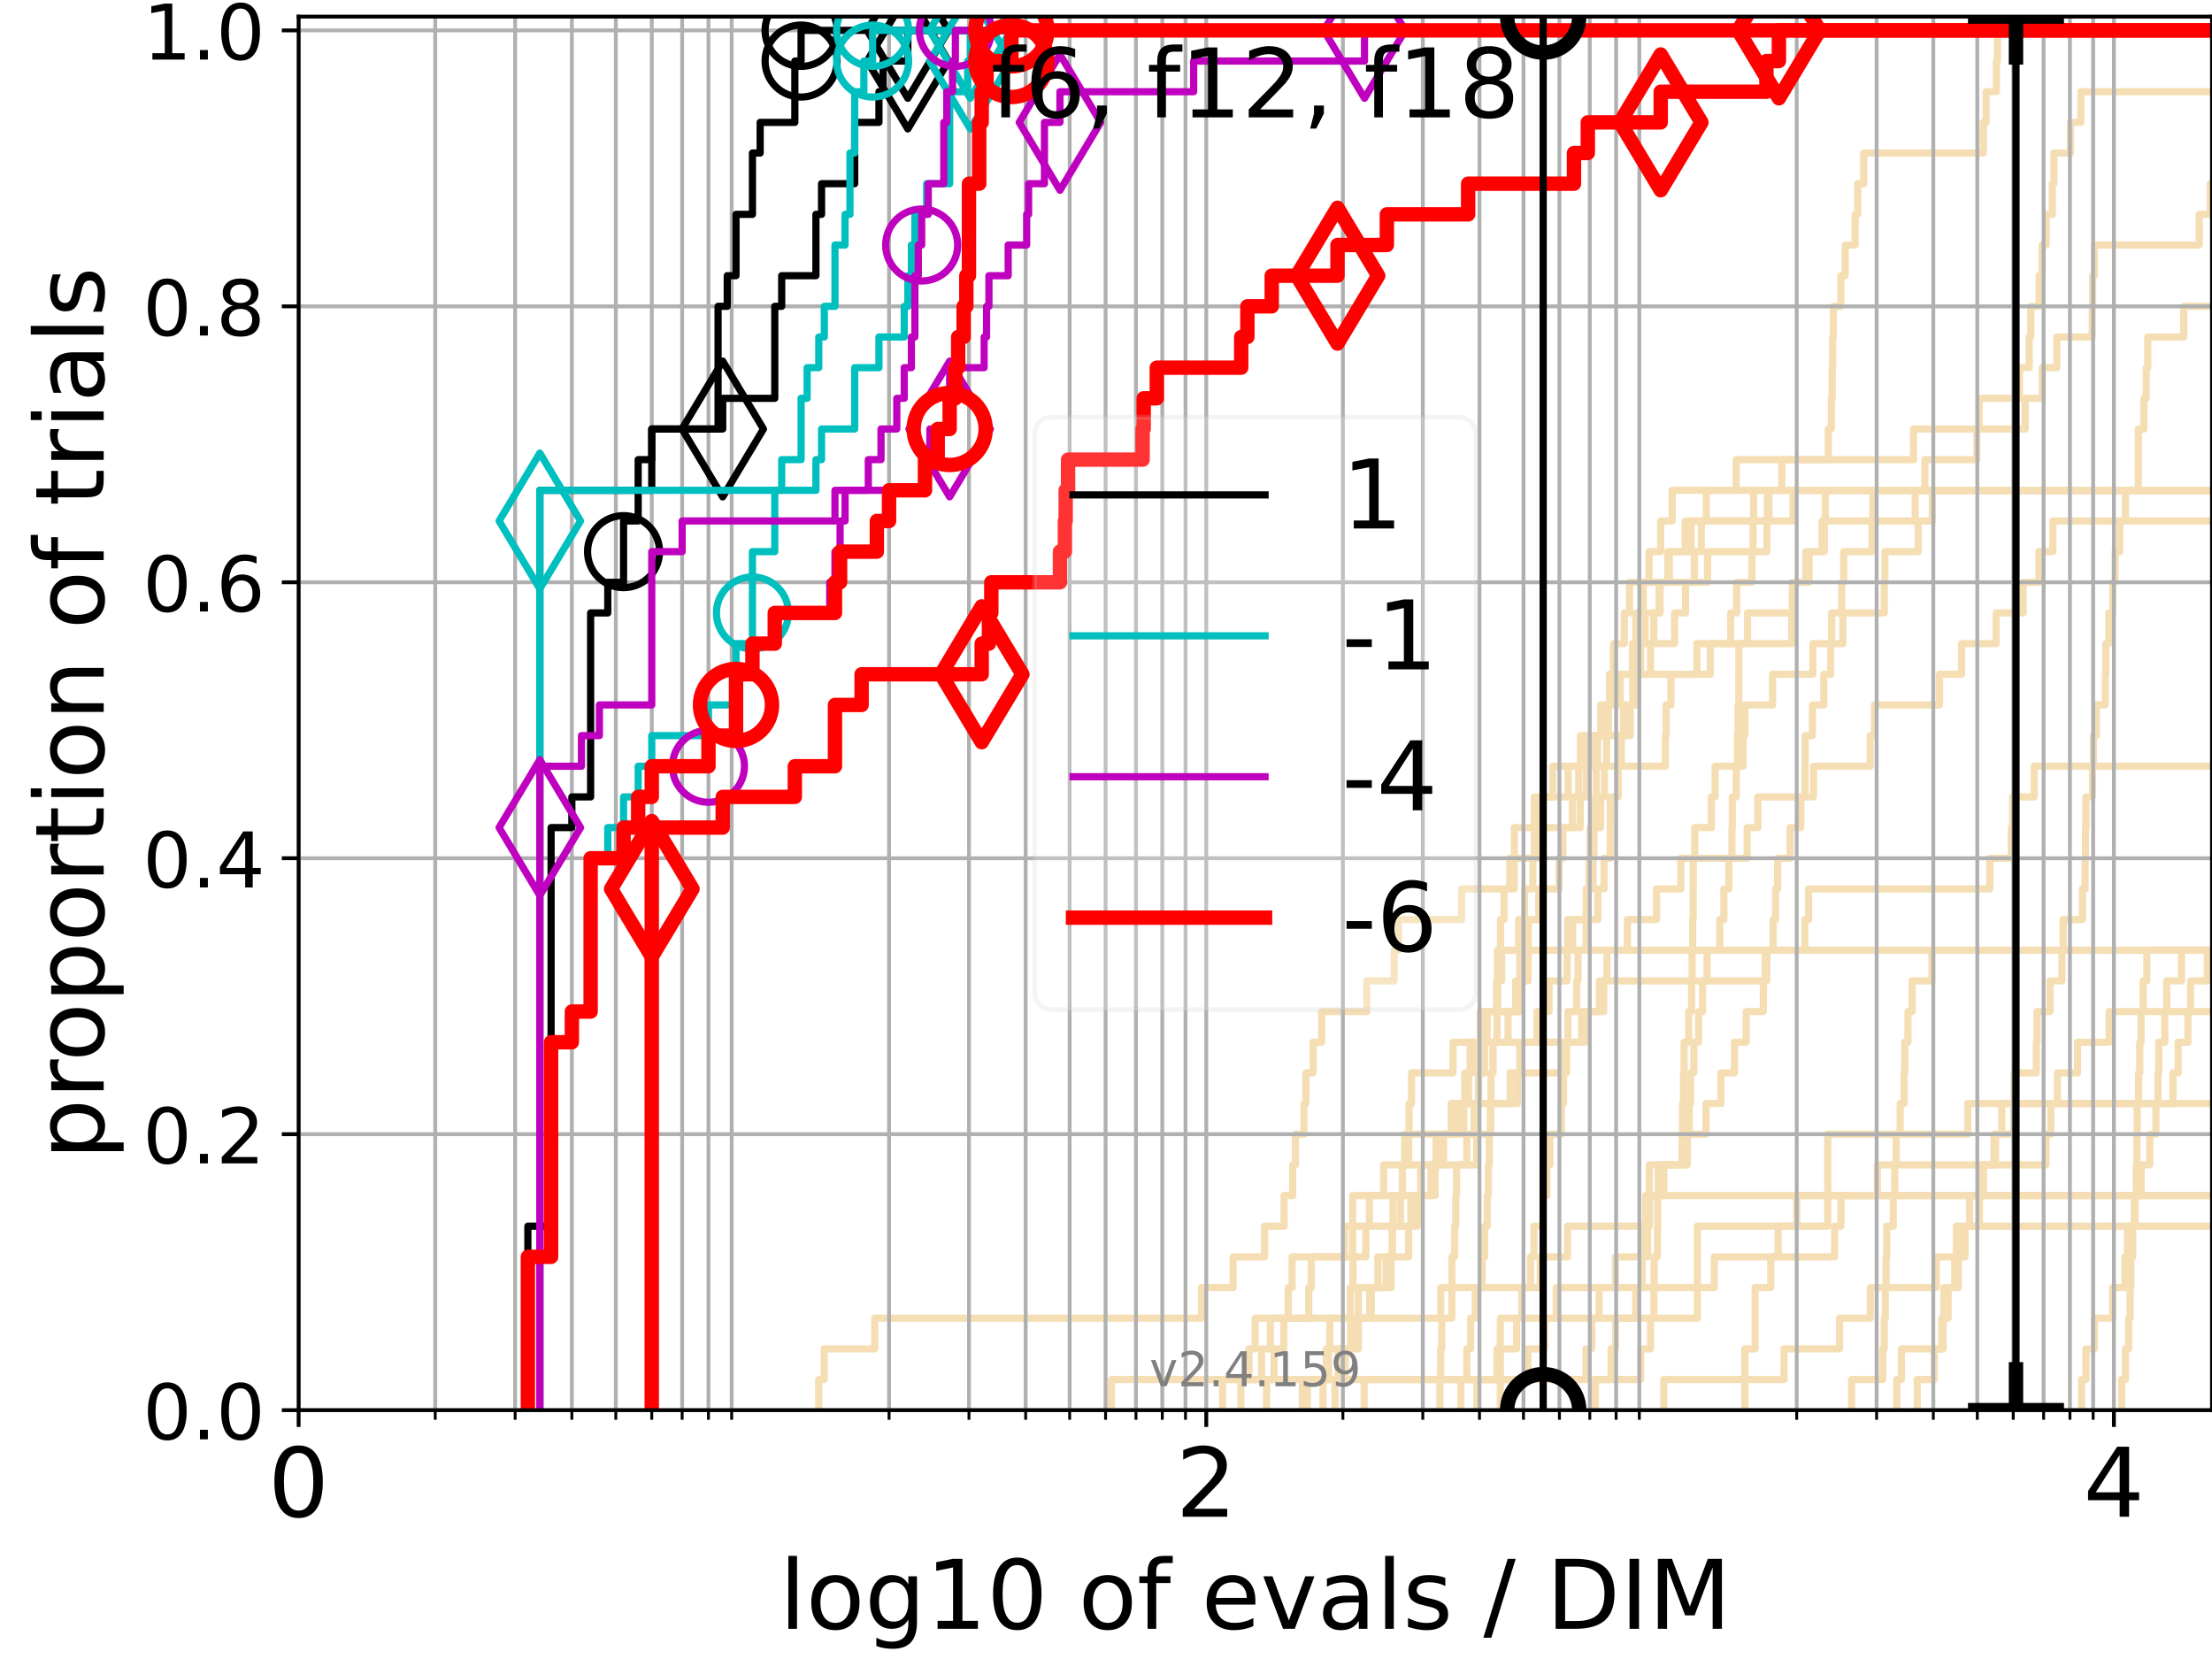 <?xml version="1.0" encoding="utf-8" standalone="no"?>
<!DOCTYPE svg PUBLIC "-//W3C//DTD SVG 1.1//EN"
  "http://www.w3.org/Graphics/SVG/1.1/DTD/svg11.dtd">
<!-- Created with matplotlib (https://matplotlib.org/) -->
<svg height="345.6pt" version="1.1" viewBox="0 0 460.8 345.6" width="460.8pt" xmlns="http://www.w3.org/2000/svg" xmlns:xlink="http://www.w3.org/1999/xlink">
 <defs>
  <style type="text/css">*{stroke-linecap:butt;stroke-linejoin:round;}</style>
 </defs>
 <g id="figure_1">
  <g id="patch_1">
   <path d="M 0 345.6 
L 460.8 345.6 
L 460.8 0 
L 0 0 
z
" style="fill:#ffffff;"/>
  </g>
  <g id="axes_1">
   <g id="patch_2">
    <path d="M 62.208 293.76 
L 460.8 293.76 
L 460.8 3.456 
L 62.208 3.456 
z
" style="fill:#ffffff;"/>
   </g>
   <g id="line2d_1">
    <path clip-path="url(#p88d443e53b)" d="M 271.297 293.76 
L 271.297 287.373 
L 276.279 287.373 
L 276.279 280.985 
L 277.031 280.985 
L 277.031 274.598 
L 300.133 274.598 
L 300.133 268.211 
L 320.861 268.211 
L 320.861 261.823 
L 326.556 261.823 
L 326.556 255.436 
L 342.821 255.436 
L 342.821 249.049 
L 342.821 249.049 
L 342.821 249.049 
L 460.8 249.049 
" style="fill:none;stroke:#f5deb3;stroke-linecap:square;stroke-width:1.5;"/>
   </g>
   <g id="line2d_2"/>
   <g id="line2d_3">
    <path clip-path="url(#p88d443e53b)" d="M 170.563 293.76 
L 170.563 287.373 
L 171.719 287.373 
L 171.719 280.985 
L 182.228 280.985 
L 182.228 274.598 
L 250.29 274.598 
L 250.29 268.211 
L 256.883 268.211 
L 256.883 261.823 
L 263.427 261.823 
L 263.427 255.436 
L 267.495 255.436 
L 267.495 249.049 
L 269.282 249.049 
L 269.282 242.661 
L 269.86 242.661 
L 269.86 236.274 
L 271.649 236.274 
L 271.649 229.887 
L 272.047 229.887 
L 272.047 223.499 
L 273.554 223.499 
L 273.554 217.112 
L 275.33 217.112 
L 275.33 210.725 
L 284.729 210.725 
L 284.729 204.337 
L 290.424 204.337 
L 290.424 197.95 
L 291.332 197.95 
L 291.332 191.563 
L 304.469 191.563 
L 304.469 185.175 
L 314.53 185.175 
L 314.53 178.788 
L 319.636 178.788 
L 319.636 172.401 
L 329.188 172.401 
L 329.188 166.013 
L 330.437 166.013 
L 330.437 159.626 
L 332.34 159.626 
L 332.34 153.239 
L 334.635 153.239 
L 334.635 146.851 
L 337.509 146.851 
L 337.509 140.464 
L 343.842 140.464 
L 343.842 134.077 
L 348.85 134.077 
L 348.85 127.69 
L 351.135 127.69 
L 351.135 121.302 
L 355.719 121.302 
L 355.719 114.915 
L 365.197 114.915 
L 365.197 108.528 
L 365.299 108.528 
L 365.299 102.14 
L 365.299 102.14 
L 365.299 102.14 
L 460.8 102.14 
" style="fill:none;stroke:#f5deb3;stroke-linecap:square;stroke-width:1.5;"/>
   </g>
   <g id="line2d_4">
    <path clip-path="url(#p88d443e53b)" d="M 275.603 293.76 
L 275.603 287.373 
L 276.767 287.373 
L 276.767 280.985 
L 282.983 280.985 
L 282.983 274.598 
L 285.342 274.598 
L 285.342 268.211 
L 288.744 268.211 
L 288.744 261.823 
L 290.075 261.823 
L 290.075 255.436 
L 291.733 255.436 
L 291.733 249.049 
L 292.129 249.049 
L 292.129 242.661 
L 293.444 242.661 
L 293.444 236.274 
L 302.323 236.274 
L 302.323 229.887 
L 308.062 229.887 
L 308.062 223.499 
L 309.28 223.499 
L 309.28 217.112 
L 309.797 217.112 
L 309.797 210.725 
L 315.743 210.725 
L 315.743 204.337 
L 318.326 204.337 
L 318.326 197.95 
L 327.619 197.95 
L 327.619 191.563 
L 330.676 191.563 
L 330.676 185.175 
L 331.019 185.175 
L 331.019 178.788 
L 331.242 178.788 
L 331.242 172.401 
L 332.328 172.401 
L 332.328 166.013 
L 332.51 166.013 
L 332.51 159.626 
L 332.793 159.626 
L 332.793 153.239 
L 335.043 153.239 
L 335.043 146.851 
L 336.035 146.851 
L 336.035 140.464 
L 336.128 140.464 
L 336.128 134.077 
L 338.375 134.077 
L 338.375 127.69 
L 339.453 127.69 
L 339.453 121.302 
L 347.768 121.302 
L 347.768 114.915 
L 352.302 114.915 
L 352.302 108.528 
L 355.453 108.528 
L 355.453 102.14 
L 355.453 102.14 
L 355.453 102.14 
L 460.8 102.14 
" style="fill:none;stroke:#f5deb3;stroke-linecap:square;stroke-width:1.5;"/>
   </g>
   <g id="line2d_5"/>
   <g id="line2d_6"/>
   <g id="line2d_7">
    <path clip-path="url(#p88d443e53b)" d="M 304.312 293.76 
L 304.312 287.373 
L 305.556 287.373 
L 305.556 280.985 
L 306.359 280.985 
L 306.359 274.598 
L 307.335 274.598 
L 307.335 268.211 
L 308.757 268.211 
L 308.757 261.823 
L 309.3 261.823 
L 309.3 255.436 
L 309.817 255.436 
L 309.817 249.049 
L 310.053 249.049 
L 310.053 242.661 
L 310.249 242.661 
L 310.249 236.274 
L 310.521 236.274 
L 310.521 229.887 
L 310.599 229.887 
L 310.599 223.499 
L 311.023 223.499 
L 311.023 217.112 
L 311.857 217.112 
L 311.857 210.725 
L 312.007 210.725 
L 312.007 204.337 
L 312.823 204.337 
L 312.823 197.95 
L 316.354 197.95 
L 316.354 191.563 
L 317.597 191.563 
L 317.597 185.175 
L 319.309 185.175 
L 319.309 178.788 
L 320.543 178.788 
L 320.543 172.401 
L 321.072 172.401 
L 321.072 166.013 
L 323.462 166.013 
L 323.462 159.626 
L 329.237 159.626 
L 329.237 153.239 
L 333.476 153.239 
L 333.476 146.851 
L 335.288 146.851 
L 335.288 140.464 
L 356.276 140.464 
L 356.276 134.077 
L 364.049 134.077 
L 364.049 127.69 
L 373.708 127.69 
L 373.708 121.302 
L 376.176 121.302 
L 376.176 114.915 
L 379.584 114.915 
L 379.584 108.528 
L 380.246 108.528 
L 380.246 102.14 
L 461.8 102.14 
" style="fill:none;stroke:#f5deb3;stroke-linecap:square;stroke-width:1.5;"/>
   </g>
   <g id="line2d_8">
    <path clip-path="url(#p88d443e53b)" d="M 441.979 293.76 
L 441.979 287.373 
L 442.759 287.373 
L 442.759 280.985 
L 443.441 280.985 
L 443.441 274.598 
L 443.732 274.598 
L 443.732 268.211 
L 443.899 268.211 
L 443.899 261.823 
L 444.28 261.823 
L 444.28 255.436 
L 444.756 255.436 
L 444.756 249.049 
L 445.026 249.049 
L 445.026 242.661 
L 445.161 242.661 
L 445.161 236.274 
L 445.211 236.274 
L 445.211 229.887 
L 445.514 229.887 
L 445.514 223.499 
L 445.755 223.499 
L 445.755 217.112 
L 446.026 217.112 
L 446.026 210.725 
L 446.469 210.725 
L 446.469 204.337 
L 447.228 204.337 
L 447.228 197.95 
L 461.8 197.95 
" style="fill:none;stroke:#f5deb3;stroke-linecap:square;stroke-width:1.5;"/>
   </g>
   <g id="line2d_9">
    <path clip-path="url(#p88d443e53b)" d="M 299.958 293.76 
L 299.958 287.373 
L 300.108 287.373 
L 300.108 280.985 
L 300.358 280.985 
L 300.358 274.598 
L 302.441 274.598 
L 302.441 268.211 
L 302.465 268.211 
L 302.465 261.823 
L 303.028 261.823 
L 303.028 255.436 
L 303.26 255.436 
L 303.26 249.049 
L 303.422 249.049 
L 303.422 242.661 
L 305.556 242.661 
L 305.556 236.274 
L 307.082 236.274 
L 307.082 229.887 
L 307.98 229.887 
L 307.98 223.499 
L 308.124 223.499 
L 308.124 217.112 
L 308.797 217.112 
L 308.797 210.725 
L 311.782 210.725 
L 311.782 204.337 
L 311.951 204.337 
L 311.951 197.95 
L 312.584 197.95 
L 312.584 191.563 
L 313.315 191.563 
L 313.315 185.175 
L 315.452 185.175 
L 315.452 178.788 
L 315.469 178.788 
L 315.469 172.401 
L 319.605 172.401 
L 319.605 166.013 
L 326.674 166.013 
L 326.674 159.626 
L 346.913 159.626 
L 346.913 153.239 
L 347.089 153.239 
L 347.089 146.851 
L 348.08 146.851 
L 348.08 140.464 
L 353.498 140.464 
L 353.498 134.077 
L 360.53 134.077 
L 360.53 127.69 
L 361.791 127.69 
L 361.791 121.302 
L 364.966 121.302 
L 364.966 114.915 
L 368.075 114.915 
L 368.075 108.528 
L 368.517 108.528 
L 368.517 102.14 
L 371.188 102.14 
L 371.188 95.753 
L 380.863 95.753 
L 380.863 89.366 
L 381.515 89.366 
L 381.515 82.978 
L 381.677 82.978 
L 381.677 76.591 
L 381.779 76.591 
L 381.779 70.204 
L 381.919 70.204 
L 381.919 63.816 
L 383.488 63.816 
L 383.488 57.429 
L 384.387 57.429 
L 384.387 51.042 
L 386.453 51.042 
L 386.453 44.654 
L 387.017 44.654 
L 387.017 38.267 
L 388.228 38.267 
L 388.228 31.88 
L 413.157 31.88 
L 413.157 25.492 
L 413.729 25.492 
L 413.729 19.105 
L 415.885 19.105 
L 415.885 12.718 
L 416.11 12.718 
L 416.11 6.33 
L 416.11 6.33 
L 416.11 6.33 
L 460.8 6.33 
" style="fill:none;stroke:#f5deb3;stroke-linecap:square;stroke-width:1.5;"/>
   </g>
   <g id="line2d_10">
    <path clip-path="url(#p88d443e53b)" style="fill:none;stroke:#f5deb3;stroke-linecap:square;stroke-width:1.5;"/>
   </g>
   <g id="line2d_11">
    <path clip-path="url(#p88d443e53b)" d="M 278.114 293.76 
L 278.114 287.373 
L 280.237 287.373 
L 280.237 280.985 
L 281.357 280.985 
L 281.357 274.598 
L 285.663 274.598 
L 285.663 268.211 
L 287.027 268.211 
L 287.027 261.823 
L 290.011 261.823 
L 290.011 255.436 
L 290.17 255.436 
L 290.17 249.049 
L 292.16 249.049 
L 292.16 242.661 
L 292.613 242.661 
L 292.613 236.274 
L 293.533 236.274 
L 293.533 229.887 
L 294.057 229.887 
L 294.057 223.499 
L 302.7 223.499 
L 302.7 217.112 
L 308.329 217.112 
L 308.329 210.725 
L 316.488 210.725 
L 316.488 204.337 
L 316.622 204.337 
L 316.622 197.95 
L 316.622 197.95 
L 316.622 197.95 
L 460.8 197.95 
" style="fill:none;stroke:#f5deb3;stroke-linecap:square;stroke-width:1.5;"/>
   </g>
   <g id="line2d_12">
    <path clip-path="url(#p88d443e53b)" d="M 272.343 293.76 
L 272.343 287.373 
L 318.294 287.373 
L 318.294 280.985 
L 321.712 280.985 
L 321.712 274.598 
L 324.206 274.598 
L 324.206 268.211 
L 357.121 268.211 
L 357.121 261.823 
L 382.185 261.823 
L 382.185 255.436 
L 383.504 255.436 
L 383.504 249.049 
L 391.085 249.049 
L 391.085 242.661 
L 415.721 242.661 
L 415.721 236.274 
L 419.494 236.274 
L 419.494 229.887 
L 452.664 229.887 
L 452.664 223.499 
L 453.745 223.499 
L 453.745 217.112 
L 455.778 217.112 
L 455.778 210.725 
L 456.33 210.725 
L 456.33 204.337 
L 459.83 204.337 
L 459.83 197.95 
L 461.745 197.95 
L 461.745 191.563 
L 461.8 191.563 
" style="fill:none;stroke:#f5deb3;stroke-linecap:square;stroke-width:1.5;"/>
   </g>
   <g id="line2d_13">
    <path clip-path="url(#p88d443e53b)" d="M 363.476 293.76 
L 363.476 287.373 
L 363.476 287.373 
L 363.476 280.985 
L 365.62 280.985 
L 365.62 274.598 
L 365.62 274.598 
L 365.62 268.211 
L 368.884 268.211 
L 368.884 261.823 
L 370.41 261.823 
L 370.41 255.436 
L 374.291 255.436 
L 374.291 249.049 
L 374.291 249.049 
L 374.291 249.049 
L 460.8 249.049 
" style="fill:none;stroke:#f5deb3;stroke-linecap:square;stroke-width:1.5;"/>
   </g>
   <g id="line2d_14">
    <path clip-path="url(#p88d443e53b)" d="M 263.852 293.76 
L 263.852 287.373 
L 278.75 287.373 
L 278.75 280.985 
L 281.554 280.985 
L 281.554 274.598 
L 282.983 274.598 
L 282.983 268.211 
L 289.786 268.211 
L 289.786 261.823 
L 293.444 261.823 
L 293.444 255.436 
L 293.912 255.436 
L 293.912 249.049 
L 298.967 249.049 
L 298.967 242.661 
L 299.757 242.661 
L 299.757 236.274 
L 303.698 236.274 
L 303.698 229.887 
L 305.138 229.887 
L 305.138 223.499 
L 306.251 223.499 
L 306.251 217.112 
L 329.483 217.112 
L 329.483 210.725 
L 334.092 210.725 
L 334.092 204.337 
L 368.07 204.337 
L 368.07 197.95 
L 375.988 197.95 
L 375.988 191.563 
L 376.764 191.563 
L 376.764 185.175 
L 414.521 185.175 
L 414.521 178.788 
L 418.985 178.788 
L 418.985 172.401 
L 419.281 172.401 
L 419.281 166.013 
L 423.764 166.013 
L 423.764 159.626 
L 423.764 159.626 
L 423.764 159.626 
L 460.8 159.626 
" style="fill:none;stroke:#f5deb3;stroke-linecap:square;stroke-width:1.5;"/>
   </g>
   <g id="line2d_15"/>
   <g id="line2d_16">
    <path clip-path="url(#p88d443e53b)" d="M 395.128 293.76 
L 395.128 287.373 
L 396.112 287.373 
L 396.112 280.985 
L 404.792 280.985 
L 404.792 274.598 
L 404.942 274.598 
L 404.942 268.211 
L 407.206 268.211 
L 407.206 261.823 
L 407.562 261.823 
L 407.562 255.436 
L 412.341 255.436 
L 412.341 249.049 
L 412.414 249.049 
L 412.414 242.661 
L 426.231 242.661 
L 426.231 236.274 
L 427.228 236.274 
L 427.228 229.887 
L 428.59 229.887 
L 428.59 223.499 
L 432.796 223.499 
L 432.796 217.112 
L 439.369 217.112 
L 439.369 210.725 
L 461.8 210.725 
" style="fill:none;stroke:#f5deb3;stroke-linecap:square;stroke-width:1.5;"/>
   </g>
   <g id="line2d_17">
    <path clip-path="url(#p88d443e53b)" d="M 399.401 293.76 
L 399.401 287.373 
L 402.939 287.373 
L 402.939 280.985 
L 404.514 280.985 
L 404.514 274.598 
L 405.826 274.598 
L 405.826 268.211 
L 407.953 268.211 
L 407.953 261.823 
L 408.07 261.823 
L 408.07 255.436 
L 410.322 255.436 
L 410.322 249.049 
L 413.201 249.049 
L 413.201 242.661 
L 415.377 242.661 
L 415.377 236.274 
L 417.007 236.274 
L 417.007 229.887 
L 419.581 229.887 
L 419.581 223.499 
L 424.211 223.499 
L 424.211 217.112 
L 424.34 217.112 
L 424.34 210.725 
L 427.067 210.725 
L 427.067 204.337 
L 429.543 204.337 
L 429.543 197.95 
L 429.796 197.95 
L 429.796 191.563 
L 433.806 191.563 
L 433.806 185.175 
L 434.362 185.175 
L 434.362 178.788 
L 434.453 178.788 
L 434.453 172.401 
L 434.529 172.401 
L 434.529 166.013 
L 435.916 166.013 
L 435.916 159.626 
L 436.103 159.626 
L 436.103 153.239 
L 436.695 153.239 
L 436.695 146.851 
L 438.564 146.851 
L 438.564 140.464 
L 438.674 140.464 
L 438.674 134.077 
L 439.303 134.077 
L 439.303 127.69 
L 440.145 127.69 
L 440.145 121.302 
L 440.615 121.302 
L 440.615 114.915 
L 441.57 114.915 
L 441.57 108.528 
L 442.754 108.528 
L 442.754 102.14 
L 445.451 102.14 
L 445.451 95.753 
L 445.467 95.753 
L 445.467 89.366 
L 446.61 89.366 
L 446.61 82.978 
L 447.098 82.978 
L 447.098 76.591 
L 447.417 76.591 
L 447.417 70.204 
L 454.899 70.204 
L 454.899 63.816 
L 461.8 63.816 
" style="fill:none;stroke:#f5deb3;stroke-linecap:square;stroke-width:1.5;"/>
   </g>
   <g id="line2d_18">
    <path clip-path="url(#p88d443e53b)" d="M 231.528 293.76 
L 231.528 287.373 
L 260.186 287.373 
L 260.186 280.985 
L 261.487 280.985 
L 261.487 274.598 
L 268.371 274.598 
L 268.371 268.211 
L 269.175 268.211 
L 269.175 261.823 
L 281.789 261.823 
L 281.789 255.436 
L 285.271 255.436 
L 285.271 249.049 
L 288.247 249.049 
L 288.247 242.661 
L 299.147 242.661 
L 299.147 236.274 
L 302.536 236.274 
L 302.536 229.887 
L 316.101 229.887 
L 316.101 223.499 
L 316.622 223.499 
L 316.622 217.112 
L 320.177 217.112 
L 320.177 210.725 
L 322.705 210.725 
L 322.705 204.337 
L 326.464 204.337 
L 326.464 197.95 
L 326.583 197.95 
L 326.583 191.563 
L 332.861 191.563 
L 332.861 185.175 
L 334.169 185.175 
L 334.169 178.788 
L 335.426 178.788 
L 335.426 172.401 
L 335.447 172.401 
L 335.447 166.013 
L 337.094 166.013 
L 337.094 159.626 
L 337.75 159.626 
L 337.75 153.239 
L 339.606 153.239 
L 339.606 146.851 
L 340.138 146.851 
L 340.138 140.464 
L 341.774 140.464 
L 341.774 134.077 
L 342.706 134.077 
L 342.706 127.69 
L 345.613 127.69 
L 345.613 121.302 
L 347.438 121.302 
L 347.438 114.915 
L 351.048 114.915 
L 351.048 108.528 
L 368.171 108.528 
L 368.171 102.14 
L 368.171 102.14 
L 368.171 102.14 
L 460.8 102.14 
" style="fill:none;stroke:#f5deb3;stroke-linecap:square;stroke-width:1.5;"/>
   </g>
   <g id="line2d_19">
    <path clip-path="url(#p88d443e53b)" d="M 433.618 293.76 
L 433.618 291.631 
L 433.618 291.631 
L 433.618 289.502 
L 433.618 289.502 
L 433.618 287.373 
L 434.548 287.373 
L 434.548 285.244 
L 434.548 285.244 
L 434.548 283.114 
L 434.548 283.114 
L 434.548 280.985 
L 436.286 280.985 
L 436.286 278.856 
L 436.286 278.856 
L 436.286 276.727 
L 436.286 276.727 
L 436.286 274.598 
L 440.118 274.598 
L 440.118 272.469 
L 440.118 272.469 
L 440.118 270.34 
L 440.118 270.34 
L 440.118 268.211 
L 442.664 268.211 
L 442.664 266.082 
L 442.664 266.082 
L 442.664 263.952 
L 442.664 263.952 
L 442.664 261.823 
L 443.194 261.823 
L 443.194 259.694 
L 443.194 259.694 
L 443.194 257.565 
L 443.194 257.565 
L 443.194 255.436 
L 444.616 255.436 
L 444.616 253.307 
L 444.616 253.307 
L 444.616 251.178 
L 444.616 251.178 
L 444.616 249.049 
L 446.04 249.049 
L 446.04 246.92 
L 446.04 246.92 
L 446.04 244.79 
L 446.04 244.79 
L 446.04 242.661 
L 447.846 242.661 
L 447.846 240.532 
L 447.846 240.532 
L 447.846 238.403 
L 447.846 238.403 
L 447.846 236.274 
L 449.106 236.274 
L 449.106 234.145 
L 449.106 234.145 
L 449.106 232.016 
L 449.106 232.016 
L 449.106 229.887 
L 449.542 229.887 
L 449.542 227.758 
L 449.542 227.758 
L 449.542 225.629 
L 449.542 225.629 
L 449.542 223.499 
L 449.715 223.499 
L 449.715 221.37 
L 449.715 221.37 
L 449.715 219.241 
L 449.715 219.241 
L 449.715 217.112 
L 450.977 217.112 
L 450.977 214.983 
L 450.977 214.983 
L 450.977 212.854 
L 450.977 212.854 
L 450.977 210.725 
L 451.376 210.725 
L 451.376 208.596 
L 451.376 208.596 
L 451.376 206.467 
L 451.376 206.467 
L 451.376 204.337 
L 454.459 204.337 
L 454.459 202.208 
L 454.459 202.208 
L 454.459 200.079 
L 454.459 200.079 
L 454.459 197.95 
L 454.459 197.95 
L 454.459 197.95 
L 460.8 197.95 
" style="fill:none;stroke:#f5deb3;stroke-linecap:square;stroke-width:1.5;"/>
   </g>
   <g id="line2d_20">
    <path clip-path="url(#p88d443e53b)" d="M 258.499 293.76 
L 258.499 287.373 
L 265.395 287.373 
L 265.395 280.985 
L 267.44 280.985 
L 267.44 274.598 
L 281.318 274.598 
L 281.318 268.211 
L 281.867 268.211 
L 281.867 261.823 
L 284.546 261.823 
L 284.546 255.436 
L 295.257 255.436 
L 295.257 249.049 
L 295.954 249.049 
L 295.954 242.661 
L 307.627 242.661 
L 307.627 236.274 
L 310.502 236.274 
L 310.502 229.887 
L 314.582 229.887 
L 314.582 223.499 
L 326.346 223.499 
L 326.346 217.112 
L 330.222 217.112 
L 330.222 210.725 
L 333.175 210.725 
L 333.175 204.337 
L 334.754 204.337 
L 334.754 197.95 
L 339.019 197.95 
L 339.019 191.563 
L 345.082 191.563 
L 345.082 185.175 
L 350.149 185.175 
L 350.149 178.788 
L 363.969 178.788 
L 363.969 172.401 
L 366.194 172.401 
L 366.194 166.013 
L 377.772 166.013 
L 377.772 159.626 
L 389.588 159.626 
L 389.588 153.239 
L 390.502 153.239 
L 390.502 146.851 
L 404.025 146.851 
L 404.025 140.464 
L 408.629 140.464 
L 408.629 134.077 
L 415.833 134.077 
L 415.833 127.69 
L 421.457 127.69 
L 421.457 121.302 
L 424.74 121.302 
L 424.74 114.915 
L 427.641 114.915 
L 427.641 108.528 
L 427.641 108.528 
L 427.641 108.528 
L 460.8 108.528 
" style="fill:none;stroke:#f5deb3;stroke-linecap:square;stroke-width:1.5;"/>
   </g>
   <g id="line2d_21"/>
   <g id="line2d_22">
    <path clip-path="url(#p88d443e53b)" d="M 254.675 293.76 
L 254.675 287.373 
L 262.811 287.373 
L 262.811 280.985 
L 264.631 280.985 
L 264.631 274.598 
L 272.637 274.598 
L 272.637 268.211 
L 273.171 268.211 
L 273.171 261.823 
L 280.074 261.823 
L 280.074 255.436 
L 281.789 255.436 
L 281.789 249.049 
L 298.11 249.049 
L 298.11 242.661 
L 300.729 242.661 
L 300.729 236.274 
L 304.939 236.274 
L 304.939 229.887 
L 305.927 229.887 
L 305.927 223.499 
L 306.701 223.499 
L 306.701 217.112 
L 314.158 217.112 
L 314.158 210.725 
L 316.673 210.725 
L 316.673 204.337 
L 317.385 204.337 
L 317.385 197.95 
L 318.358 197.95 
L 318.358 191.563 
L 320.558 191.563 
L 320.558 185.175 
L 324.785 185.175 
L 324.785 178.788 
L 325.573 178.788 
L 325.573 172.401 
L 327.555 172.401 
L 327.555 166.013 
L 328.854 166.013 
L 328.854 159.626 
L 330.676 159.626 
L 330.676 153.239 
L 338.207 153.239 
L 338.207 146.851 
L 341.098 146.851 
L 341.098 140.464 
L 341.383 140.464 
L 341.383 134.077 
L 344.535 134.077 
L 344.535 127.69 
L 345.827 127.69 
L 345.827 121.302 
L 352.963 121.302 
L 352.963 114.915 
L 354.414 114.915 
L 354.414 108.528 
L 373.537 108.528 
L 373.537 102.14 
L 373.537 102.14 
L 373.537 102.14 
L 460.8 102.14 
" style="fill:none;stroke:#f5deb3;stroke-linecap:square;stroke-width:1.5;"/>
   </g>
   <g id="line2d_23">
    <path clip-path="url(#p88d443e53b)" d="M 385.72 293.76 
L 385.72 287.373 
L 392.214 287.373 
L 392.214 280.985 
L 392.526 280.985 
L 392.526 274.598 
L 392.747 274.598 
L 392.747 268.211 
L 392.899 268.211 
L 392.899 261.823 
L 393.047 261.823 
L 393.047 255.436 
L 394.407 255.436 
L 394.407 249.049 
L 394.708 249.049 
L 394.708 242.661 
L 395.007 242.661 
L 395.007 236.274 
L 395.841 236.274 
L 395.841 229.887 
L 396.656 229.887 
L 396.656 223.499 
L 396.792 223.499 
L 396.792 217.112 
L 397.465 217.112 
L 397.465 210.725 
L 398.327 210.725 
L 398.327 204.337 
L 402.46 204.337 
L 402.46 197.95 
L 402.46 197.95 
L 402.46 197.95 
L 460.8 197.95 
" style="fill:none;stroke:#f5deb3;stroke-linecap:square;stroke-width:1.5;"/>
   </g>
   <g id="line2d_24">
    <path clip-path="url(#p88d443e53b)" d="M 331.985 293.76 
L 331.985 287.373 
L 335.616 287.373 
L 335.616 280.985 
L 336.553 280.985 
L 336.553 274.598 
L 340.747 274.598 
L 340.747 268.211 
L 342.099 268.211 
L 342.099 261.823 
L 343.217 261.823 
L 343.217 255.436 
L 343.626 255.436 
L 343.626 249.049 
L 346.624 249.049 
L 346.624 242.661 
L 351.15 242.661 
L 351.15 236.274 
L 351.9 236.274 
L 351.9 229.887 
L 352.168 229.887 
L 352.168 223.499 
L 352.866 223.499 
L 352.866 217.112 
L 353.85 217.112 
L 353.85 210.725 
L 354.679 210.725 
L 354.679 204.337 
L 355.609 204.337 
L 355.609 197.95 
L 358.252 197.95 
L 358.252 191.563 
L 359.117 191.563 
L 359.117 185.175 
L 360.144 185.175 
L 360.144 178.788 
L 360.793 178.788 
L 360.793 172.401 
L 360.867 172.401 
L 360.867 166.013 
L 361.701 166.013 
L 361.701 159.626 
L 361.941 159.626 
L 361.941 153.239 
L 362.074 153.239 
L 362.074 146.851 
L 362.223 146.851 
L 362.223 140.464 
L 362.234 140.464 
L 362.234 134.077 
L 373.252 134.077 
L 373.252 127.69 
L 373.39 127.69 
L 373.39 121.302 
L 376.857 121.302 
L 376.857 114.915 
L 380.057 114.915 
L 380.057 108.528 
L 398.971 108.528 
L 398.971 102.14 
L 400.989 102.14 
L 400.989 95.753 
L 411.806 95.753 
L 411.806 89.366 
L 412.294 89.366 
L 412.294 82.978 
L 420.678 82.978 
L 420.678 76.591 
L 422.71 76.591 
L 422.71 70.204 
L 423.06 70.204 
L 423.06 63.816 
L 424.789 63.816 
L 424.789 57.429 
L 425.413 57.429 
L 425.413 51.042 
L 426.256 51.042 
L 426.256 44.654 
L 427.53 44.654 
L 427.53 38.267 
L 427.863 38.267 
L 427.863 31.88 
L 431.315 31.88 
L 431.315 25.492 
L 433.493 25.492 
L 433.493 19.105 
L 461.8 19.105 
" style="fill:none;stroke:#f5deb3;stroke-linecap:square;stroke-width:1.5;"/>
   </g>
   <g id="line2d_25">
    <path clip-path="url(#p88d443e53b)" style="fill:none;stroke:#f5deb3;stroke-linecap:square;stroke-width:1.5;"/>
   </g>
   <g id="line2d_26">
    <path clip-path="url(#p88d443e53b)" d="M 332.34 293.76 
L 332.34 287.373 
L 341.774 287.373 
L 341.774 280.985 
L 343.842 280.985 
L 343.842 274.598 
L 344.535 274.598 
L 344.535 268.211 
L 344.585 268.211 
L 344.585 261.823 
L 345.274 261.823 
L 345.274 255.436 
L 345.348 255.436 
L 345.348 249.049 
L 345.456 249.049 
L 345.456 242.661 
L 350.407 242.661 
L 350.407 236.274 
L 350.488 236.274 
L 350.488 229.887 
L 350.707 229.887 
L 350.707 223.499 
L 350.831 223.499 
L 350.831 217.112 
L 351.794 217.112 
L 351.794 210.725 
L 352.4 210.725 
L 352.4 204.337 
L 352.505 204.337 
L 352.505 197.95 
L 352.609 197.95 
L 352.609 191.563 
L 352.721 191.563 
L 352.721 185.175 
L 352.734 185.175 
L 352.734 178.788 
L 353.052 178.788 
L 353.052 172.401 
L 356.511 172.401 
L 356.511 166.013 
L 357.289 166.013 
L 357.289 159.626 
L 363.116 159.626 
L 363.116 153.239 
L 363.476 153.239 
L 363.476 146.851 
L 369.262 146.851 
L 369.262 140.464 
L 377.655 140.464 
L 377.655 134.077 
L 383.912 134.077 
L 383.912 127.69 
L 392.542 127.69 
L 392.542 121.302 
L 392.655 121.302 
L 392.655 114.915 
L 399.592 114.915 
L 399.592 108.528 
L 402.544 108.528 
L 402.544 102.14 
L 402.544 102.14 
L 402.544 102.14 
L 460.8 102.14 
" style="fill:none;stroke:#f5deb3;stroke-linecap:square;stroke-width:1.5;"/>
   </g>
   <g id="line2d_27">
    <path clip-path="url(#p88d443e53b)" d="M 284.18 293.76 
L 284.18 287.373 
L 330.389 287.373 
L 330.389 280.985 
L 331.58 280.985 
L 331.58 274.598 
L 333.13 274.598 
L 333.13 268.211 
L 336.542 268.211 
L 336.542 261.823 
L 342.618 261.823 
L 342.618 255.436 
L 343.304 255.436 
L 343.304 249.049 
L 343.592 249.049 
L 343.592 242.661 
L 351.494 242.661 
L 351.494 236.274 
L 355.388 236.274 
L 355.388 229.887 
L 358.501 229.887 
L 358.501 223.499 
L 361.315 223.499 
L 361.315 217.112 
L 363.763 217.112 
L 363.763 210.725 
L 367.343 210.725 
L 367.343 204.337 
L 367.72 204.337 
L 367.72 197.95 
L 369.377 197.95 
L 369.377 191.563 
L 369.888 191.563 
L 369.888 185.175 
L 370.315 185.175 
L 370.315 178.788 
L 372.909 178.788 
L 372.909 172.401 
L 375.148 172.401 
L 375.148 166.013 
L 376.019 166.013 
L 376.019 159.626 
L 376.047 159.626 
L 376.047 153.239 
L 377.568 153.239 
L 377.568 146.851 
L 379.939 146.851 
L 379.939 140.464 
L 381.367 140.464 
L 381.367 134.077 
L 381.574 134.077 
L 381.574 127.69 
L 383.668 127.69 
L 383.668 121.302 
L 384.084 121.302 
L 384.084 114.915 
L 389.954 114.915 
L 389.954 108.528 
L 390.147 108.528 
L 390.147 102.14 
L 390.147 102.14 
L 390.147 102.14 
L 460.8 102.14 
" style="fill:none;stroke:#f5deb3;stroke-linecap:square;stroke-width:1.5;"/>
   </g>
   <g id="line2d_28">
    <path clip-path="url(#p88d443e53b)" d="M 307.669 293.76 
L 307.669 287.373 
L 311.857 287.373 
L 311.857 280.985 
L 315.931 280.985 
L 315.931 274.598 
L 317.038 274.598 
L 317.038 268.211 
L 318.836 268.211 
L 318.836 261.823 
L 319.543 261.823 
L 319.543 255.436 
L 321.445 255.436 
L 321.445 249.049 
L 322.255 249.049 
L 322.255 242.661 
L 322.877 242.661 
L 322.877 236.274 
L 325.262 236.274 
L 325.262 229.887 
L 325.707 229.887 
L 325.707 223.499 
L 325.774 223.499 
L 325.774 217.112 
L 326.622 217.112 
L 326.622 210.725 
L 328.455 210.725 
L 328.455 204.337 
L 328.742 204.337 
L 328.742 197.95 
L 330.413 197.95 
L 330.413 191.563 
L 330.425 191.563 
L 330.425 185.175 
L 331.881 185.175 
L 331.881 178.788 
L 332.042 178.788 
L 332.042 172.401 
L 333.442 172.401 
L 333.442 166.013 
L 334.223 166.013 
L 334.223 159.626 
L 334.689 159.626 
L 334.689 153.239 
L 334.84 153.239 
L 334.84 146.851 
L 335.33 146.851 
L 335.33 140.464 
L 340.062 140.464 
L 340.062 134.077 
L 340.784 134.077 
L 340.784 127.69 
L 342.306 127.69 
L 342.306 121.302 
L 343.531 121.302 
L 343.531 114.915 
L 345.959 114.915 
L 345.959 108.528 
L 348.344 108.528 
L 348.344 102.14 
L 361.69 102.14 
L 361.69 95.753 
L 398.618 95.753 
L 398.618 89.366 
L 421.878 89.366 
L 421.878 82.978 
L 425.442 82.978 
L 425.442 76.591 
L 428.472 76.591 
L 428.472 70.204 
L 435.848 70.204 
L 435.848 63.816 
L 435.94 63.816 
L 435.94 57.429 
L 436.302 57.429 
L 436.302 51.042 
L 458.148 51.042 
L 458.148 44.654 
L 460.458 44.654 
L 460.458 38.267 
L 461.8 38.267 
" style="fill:none;stroke:#f5deb3;stroke-linecap:square;stroke-width:1.5;"/>
   </g>
   <g id="line2d_29">
    <path clip-path="url(#p88d443e53b)" d="M 312.547 293.76 
L 312.547 287.373 
L 312.547 287.373 
L 312.547 280.985 
L 312.547 280.985 
L 312.547 274.598 
L 353.593 274.598 
L 353.593 268.211 
L 353.593 268.211 
L 353.593 261.823 
L 353.593 261.823 
L 353.593 255.436 
L 380.765 255.436 
L 380.765 249.049 
L 380.765 249.049 
L 380.765 242.661 
L 380.765 242.661 
L 380.765 236.274 
L 409.937 236.274 
L 409.937 229.887 
L 409.937 229.887 
L 409.937 229.887 
L 460.8 229.887 
" style="fill:none;stroke:#f5deb3;stroke-linecap:square;stroke-width:1.5;"/>
   </g>
   <g id="line2d_30">
    <path clip-path="url(#p88d443e53b)" d="M 346.6 293.76 
L 346.6 287.373 
L 371.641 287.373 
L 371.641 280.985 
L 383.215 280.985 
L 383.215 274.598 
L 389.616 274.598 
L 389.616 268.211 
L 403.351 268.211 
L 403.351 261.823 
L 409.327 261.823 
L 409.327 255.436 
L 409.327 255.436 
L 409.327 255.436 
L 460.8 255.436 
" style="fill:none;stroke:#f5deb3;stroke-linecap:square;stroke-width:1.5;"/>
   </g>
   <g id="matplotlib.axis_1">
    <g id="xtick_1">
     <g id="line2d_31">
      <path clip-path="url(#p88d443e53b)" d="M 62.208 293.76 
L 62.208 3.456 
" style="fill:none;stroke:#b0b0b0;stroke-linecap:square;stroke-width:0.8;"/>
     </g>
     <g id="line2d_32">
      <defs>
       <path d="M 0 0 
L 0 3.5 
" id="mfab0ce8125" style="stroke:#000000;stroke-width:0.8;"/>
      </defs>
      <g>
       <use style="stroke:#000000;stroke-width:0.8;" x="62.208" xlink:href="#mfab0ce8125" y="293.76"/>
      </g>
     </g>
     <g id="text_1">
      <!-- 0 -->
      <g transform="translate(55.846 315.957)scale(0.2 -0.2)">
       <defs>
        <path d="M 31.781 66.406 
Q 24.172 66.406 20.328 58.906 
Q 16.5 51.422 16.5 36.375 
Q 16.5 21.391 20.328 13.891 
Q 24.172 6.391 31.781 6.391 
Q 39.453 6.391 43.281 13.891 
Q 47.125 21.391 47.125 36.375 
Q 47.125 51.422 43.281 58.906 
Q 39.453 66.406 31.781 66.406 
z
M 31.781 74.219 
Q 44.047 74.219 50.516 64.516 
Q 56.984 54.828 56.984 36.375 
Q 56.984 17.969 50.516 8.266 
Q 44.047 -1.422 31.781 -1.422 
Q 19.531 -1.422 13.062 8.266 
Q 6.594 17.969 6.594 36.375 
Q 6.594 54.828 13.062 64.516 
Q 19.531 74.219 31.781 74.219 
z
" id="DejaVuSans-48"/>
       </defs>
       <use xlink:href="#DejaVuSans-48"/>
      </g>
     </g>
    </g>
    <g id="xtick_2">
     <g id="line2d_33">
      <path clip-path="url(#p88d443e53b)" d="M 251.288 293.76 
L 251.288 3.456 
" style="fill:none;stroke:#b0b0b0;stroke-linecap:square;stroke-width:0.8;"/>
     </g>
     <g id="line2d_34">
      <g>
       <use style="stroke:#000000;stroke-width:0.8;" x="251.288" xlink:href="#mfab0ce8125" y="293.76"/>
      </g>
     </g>
     <g id="text_2">
      <!-- 2 -->
      <g transform="translate(244.925 315.957)scale(0.2 -0.2)">
       <defs>
        <path d="M 19.188 8.297 
L 53.609 8.297 
L 53.609 0 
L 7.328 0 
L 7.328 8.297 
Q 12.938 14.109 22.625 23.891 
Q 32.328 33.688 34.812 36.531 
Q 39.547 41.844 41.422 45.531 
Q 43.312 49.219 43.312 52.781 
Q 43.312 58.594 39.234 62.25 
Q 35.156 65.922 28.609 65.922 
Q 23.969 65.922 18.812 64.312 
Q 13.672 62.703 7.812 59.422 
L 7.812 69.391 
Q 13.766 71.781 18.938 73 
Q 24.125 74.219 28.422 74.219 
Q 39.75 74.219 46.484 68.547 
Q 53.219 62.891 53.219 53.422 
Q 53.219 48.922 51.531 44.891 
Q 49.859 40.875 45.406 35.406 
Q 44.188 33.984 37.641 27.219 
Q 31.109 20.453 19.188 8.297 
z
" id="DejaVuSans-50"/>
       </defs>
       <use xlink:href="#DejaVuSans-50"/>
      </g>
     </g>
    </g>
    <g id="xtick_3">
     <g id="line2d_35">
      <path clip-path="url(#p88d443e53b)" d="M 440.367 293.76 
L 440.367 3.456 
" style="fill:none;stroke:#b0b0b0;stroke-linecap:square;stroke-width:0.8;"/>
     </g>
     <g id="line2d_36">
      <g>
       <use style="stroke:#000000;stroke-width:0.8;" x="440.367" xlink:href="#mfab0ce8125" y="293.76"/>
      </g>
     </g>
     <g id="text_3">
      <!-- 4 -->
      <g transform="translate(434.005 315.957)scale(0.2 -0.2)">
       <defs>
        <path d="M 37.797 64.312 
L 12.891 25.391 
L 37.797 25.391 
z
M 35.203 72.906 
L 47.609 72.906 
L 47.609 25.391 
L 58.016 25.391 
L 58.016 17.188 
L 47.609 17.188 
L 47.609 0 
L 37.797 0 
L 37.797 17.188 
L 4.891 17.188 
L 4.891 26.703 
z
" id="DejaVuSans-52"/>
       </defs>
       <use xlink:href="#DejaVuSans-52"/>
      </g>
     </g>
    </g>
    <g id="xtick_4">
     <g id="line2d_37">
      <path clip-path="url(#p88d443e53b)" d="M 90.667 293.76 
L 90.667 3.456 
" style="fill:none;stroke:#b0b0b0;stroke-linecap:square;stroke-width:0.8;"/>
     </g>
     <g id="line2d_38">
      <defs>
       <path d="M 0 0 
L 0 2 
" id="mddd81ada1c" style="stroke:#000000;stroke-width:0.6;"/>
      </defs>
      <g>
       <use style="stroke:#000000;stroke-width:0.6;" x="90.667" xlink:href="#mddd81ada1c" y="293.76"/>
      </g>
     </g>
    </g>
    <g id="xtick_5">
     <g id="line2d_39">
      <path clip-path="url(#p88d443e53b)" d="M 107.315 293.76 
L 107.315 3.456 
" style="fill:none;stroke:#b0b0b0;stroke-linecap:square;stroke-width:0.8;"/>
     </g>
     <g id="line2d_40">
      <g>
       <use style="stroke:#000000;stroke-width:0.6;" x="107.315" xlink:href="#mddd81ada1c" y="293.76"/>
      </g>
     </g>
    </g>
    <g id="xtick_6">
     <g id="line2d_41">
      <path clip-path="url(#p88d443e53b)" d="M 119.127 293.76 
L 119.127 3.456 
" style="fill:none;stroke:#b0b0b0;stroke-linecap:square;stroke-width:0.8;"/>
     </g>
     <g id="line2d_42">
      <g>
       <use style="stroke:#000000;stroke-width:0.6;" x="119.127" xlink:href="#mddd81ada1c" y="293.76"/>
      </g>
     </g>
    </g>
    <g id="xtick_7">
     <g id="line2d_43">
      <path clip-path="url(#p88d443e53b)" d="M 128.289 293.76 
L 128.289 3.456 
" style="fill:none;stroke:#b0b0b0;stroke-linecap:square;stroke-width:0.8;"/>
     </g>
     <g id="line2d_44">
      <g>
       <use style="stroke:#000000;stroke-width:0.6;" x="128.289" xlink:href="#mddd81ada1c" y="293.76"/>
      </g>
     </g>
    </g>
    <g id="xtick_8">
     <g id="line2d_45">
      <path clip-path="url(#p88d443e53b)" d="M 135.774 293.76 
L 135.774 3.456 
" style="fill:none;stroke:#b0b0b0;stroke-linecap:square;stroke-width:0.8;"/>
     </g>
     <g id="line2d_46">
      <g>
       <use style="stroke:#000000;stroke-width:0.6;" x="135.774" xlink:href="#mddd81ada1c" y="293.76"/>
      </g>
     </g>
    </g>
    <g id="xtick_9">
     <g id="line2d_47">
      <path clip-path="url(#p88d443e53b)" d="M 142.103 293.76 
L 142.103 3.456 
" style="fill:none;stroke:#b0b0b0;stroke-linecap:square;stroke-width:0.8;"/>
     </g>
     <g id="line2d_48">
      <g>
       <use style="stroke:#000000;stroke-width:0.6;" x="142.103" xlink:href="#mddd81ada1c" y="293.76"/>
      </g>
     </g>
    </g>
    <g id="xtick_10">
     <g id="line2d_49">
      <path clip-path="url(#p88d443e53b)" d="M 147.586 293.76 
L 147.586 3.456 
" style="fill:none;stroke:#b0b0b0;stroke-linecap:square;stroke-width:0.8;"/>
     </g>
     <g id="line2d_50">
      <g>
       <use style="stroke:#000000;stroke-width:0.6;" x="147.586" xlink:href="#mddd81ada1c" y="293.76"/>
      </g>
     </g>
    </g>
    <g id="xtick_11">
     <g id="line2d_51">
      <path clip-path="url(#p88d443e53b)" d="M 152.422 293.76 
L 152.422 3.456 
" style="fill:none;stroke:#b0b0b0;stroke-linecap:square;stroke-width:0.8;"/>
     </g>
     <g id="line2d_52">
      <g>
       <use style="stroke:#000000;stroke-width:0.6;" x="152.422" xlink:href="#mddd81ada1c" y="293.76"/>
      </g>
     </g>
    </g>
    <g id="xtick_12">
     <g id="line2d_53">
      <path clip-path="url(#p88d443e53b)" d="M 185.207 293.76 
L 185.207 3.456 
" style="fill:none;stroke:#b0b0b0;stroke-linecap:square;stroke-width:0.8;"/>
     </g>
     <g id="line2d_54">
      <g>
       <use style="stroke:#000000;stroke-width:0.6;" x="185.207" xlink:href="#mddd81ada1c" y="293.76"/>
      </g>
     </g>
    </g>
    <g id="xtick_13">
     <g id="line2d_55">
      <path clip-path="url(#p88d443e53b)" d="M 201.855 293.76 
L 201.855 3.456 
" style="fill:none;stroke:#b0b0b0;stroke-linecap:square;stroke-width:0.8;"/>
     </g>
     <g id="line2d_56">
      <g>
       <use style="stroke:#000000;stroke-width:0.6;" x="201.855" xlink:href="#mddd81ada1c" y="293.76"/>
      </g>
     </g>
    </g>
    <g id="xtick_14">
     <g id="line2d_57">
      <path clip-path="url(#p88d443e53b)" d="M 213.666 293.76 
L 213.666 3.456 
" style="fill:none;stroke:#b0b0b0;stroke-linecap:square;stroke-width:0.8;"/>
     </g>
     <g id="line2d_58">
      <g>
       <use style="stroke:#000000;stroke-width:0.6;" x="213.666" xlink:href="#mddd81ada1c" y="293.76"/>
      </g>
     </g>
    </g>
    <g id="xtick_15">
     <g id="line2d_59">
      <path clip-path="url(#p88d443e53b)" d="M 222.828 293.76 
L 222.828 3.456 
" style="fill:none;stroke:#b0b0b0;stroke-linecap:square;stroke-width:0.8;"/>
     </g>
     <g id="line2d_60">
      <g>
       <use style="stroke:#000000;stroke-width:0.6;" x="222.828" xlink:href="#mddd81ada1c" y="293.76"/>
      </g>
     </g>
    </g>
    <g id="xtick_16">
     <g id="line2d_61">
      <path clip-path="url(#p88d443e53b)" d="M 230.314 293.76 
L 230.314 3.456 
" style="fill:none;stroke:#b0b0b0;stroke-linecap:square;stroke-width:0.8;"/>
     </g>
     <g id="line2d_62">
      <g>
       <use style="stroke:#000000;stroke-width:0.6;" x="230.314" xlink:href="#mddd81ada1c" y="293.76"/>
      </g>
     </g>
    </g>
    <g id="xtick_17">
     <g id="line2d_63">
      <path clip-path="url(#p88d443e53b)" d="M 236.643 293.76 
L 236.643 3.456 
" style="fill:none;stroke:#b0b0b0;stroke-linecap:square;stroke-width:0.8;"/>
     </g>
     <g id="line2d_64">
      <g>
       <use style="stroke:#000000;stroke-width:0.6;" x="236.643" xlink:href="#mddd81ada1c" y="293.76"/>
      </g>
     </g>
    </g>
    <g id="xtick_18">
     <g id="line2d_65">
      <path clip-path="url(#p88d443e53b)" d="M 242.126 293.76 
L 242.126 3.456 
" style="fill:none;stroke:#b0b0b0;stroke-linecap:square;stroke-width:0.8;"/>
     </g>
     <g id="line2d_66">
      <g>
       <use style="stroke:#000000;stroke-width:0.6;" x="242.126" xlink:href="#mddd81ada1c" y="293.76"/>
      </g>
     </g>
    </g>
    <g id="xtick_19">
     <g id="line2d_67">
      <path clip-path="url(#p88d443e53b)" d="M 246.962 293.76 
L 246.962 3.456 
" style="fill:none;stroke:#b0b0b0;stroke-linecap:square;stroke-width:0.8;"/>
     </g>
     <g id="line2d_68">
      <g>
       <use style="stroke:#000000;stroke-width:0.6;" x="246.962" xlink:href="#mddd81ada1c" y="293.76"/>
      </g>
     </g>
    </g>
    <g id="xtick_20">
     <g id="line2d_69">
      <path clip-path="url(#p88d443e53b)" d="M 279.747 293.76 
L 279.747 3.456 
" style="fill:none;stroke:#b0b0b0;stroke-linecap:square;stroke-width:0.8;"/>
     </g>
     <g id="line2d_70">
      <g>
       <use style="stroke:#000000;stroke-width:0.6;" x="279.747" xlink:href="#mddd81ada1c" y="293.76"/>
      </g>
     </g>
    </g>
    <g id="xtick_21">
     <g id="line2d_71">
      <path clip-path="url(#p88d443e53b)" d="M 296.395 293.76 
L 296.395 3.456 
" style="fill:none;stroke:#b0b0b0;stroke-linecap:square;stroke-width:0.8;"/>
     </g>
     <g id="line2d_72">
      <g>
       <use style="stroke:#000000;stroke-width:0.6;" x="296.395" xlink:href="#mddd81ada1c" y="293.76"/>
      </g>
     </g>
    </g>
    <g id="xtick_22">
     <g id="line2d_73">
      <path clip-path="url(#p88d443e53b)" d="M 308.206 293.76 
L 308.206 3.456 
" style="fill:none;stroke:#b0b0b0;stroke-linecap:square;stroke-width:0.8;"/>
     </g>
     <g id="line2d_74">
      <g>
       <use style="stroke:#000000;stroke-width:0.6;" x="308.206" xlink:href="#mddd81ada1c" y="293.76"/>
      </g>
     </g>
    </g>
    <g id="xtick_23">
     <g id="line2d_75">
      <path clip-path="url(#p88d443e53b)" d="M 317.368 293.76 
L 317.368 3.456 
" style="fill:none;stroke:#b0b0b0;stroke-linecap:square;stroke-width:0.8;"/>
     </g>
     <g id="line2d_76">
      <g>
       <use style="stroke:#000000;stroke-width:0.6;" x="317.368" xlink:href="#mddd81ada1c" y="293.76"/>
      </g>
     </g>
    </g>
    <g id="xtick_24">
     <g id="line2d_77">
      <path clip-path="url(#p88d443e53b)" d="M 324.854 293.76 
L 324.854 3.456 
" style="fill:none;stroke:#b0b0b0;stroke-linecap:square;stroke-width:0.8;"/>
     </g>
     <g id="line2d_78">
      <g>
       <use style="stroke:#000000;stroke-width:0.6;" x="324.854" xlink:href="#mddd81ada1c" y="293.76"/>
      </g>
     </g>
    </g>
    <g id="xtick_25">
     <g id="line2d_79">
      <path clip-path="url(#p88d443e53b)" d="M 331.183 293.76 
L 331.183 3.456 
" style="fill:none;stroke:#b0b0b0;stroke-linecap:square;stroke-width:0.8;"/>
     </g>
     <g id="line2d_80">
      <g>
       <use style="stroke:#000000;stroke-width:0.6;" x="331.183" xlink:href="#mddd81ada1c" y="293.76"/>
      </g>
     </g>
    </g>
    <g id="xtick_26">
     <g id="line2d_81">
      <path clip-path="url(#p88d443e53b)" d="M 336.666 293.76 
L 336.666 3.456 
" style="fill:none;stroke:#b0b0b0;stroke-linecap:square;stroke-width:0.8;"/>
     </g>
     <g id="line2d_82">
      <g>
       <use style="stroke:#000000;stroke-width:0.6;" x="336.666" xlink:href="#mddd81ada1c" y="293.76"/>
      </g>
     </g>
    </g>
    <g id="xtick_27">
     <g id="line2d_83">
      <path clip-path="url(#p88d443e53b)" d="M 341.502 293.76 
L 341.502 3.456 
" style="fill:none;stroke:#b0b0b0;stroke-linecap:square;stroke-width:0.8;"/>
     </g>
     <g id="line2d_84">
      <g>
       <use style="stroke:#000000;stroke-width:0.6;" x="341.502" xlink:href="#mddd81ada1c" y="293.76"/>
      </g>
     </g>
    </g>
    <g id="xtick_28">
     <g id="line2d_85">
      <path clip-path="url(#p88d443e53b)" d="M 374.287 293.76 
L 374.287 3.456 
" style="fill:none;stroke:#b0b0b0;stroke-linecap:square;stroke-width:0.8;"/>
     </g>
     <g id="line2d_86">
      <g>
       <use style="stroke:#000000;stroke-width:0.6;" x="374.287" xlink:href="#mddd81ada1c" y="293.76"/>
      </g>
     </g>
    </g>
    <g id="xtick_29">
     <g id="line2d_87">
      <path clip-path="url(#p88d443e53b)" d="M 390.934 293.76 
L 390.934 3.456 
" style="fill:none;stroke:#b0b0b0;stroke-linecap:square;stroke-width:0.8;"/>
     </g>
     <g id="line2d_88">
      <g>
       <use style="stroke:#000000;stroke-width:0.6;" x="390.934" xlink:href="#mddd81ada1c" y="293.76"/>
      </g>
     </g>
    </g>
    <g id="xtick_30">
     <g id="line2d_89">
      <path clip-path="url(#p88d443e53b)" d="M 402.746 293.76 
L 402.746 3.456 
" style="fill:none;stroke:#b0b0b0;stroke-linecap:square;stroke-width:0.8;"/>
     </g>
     <g id="line2d_90">
      <g>
       <use style="stroke:#000000;stroke-width:0.6;" x="402.746" xlink:href="#mddd81ada1c" y="293.76"/>
      </g>
     </g>
    </g>
    <g id="xtick_31">
     <g id="line2d_91">
      <path clip-path="url(#p88d443e53b)" d="M 411.908 293.76 
L 411.908 3.456 
" style="fill:none;stroke:#b0b0b0;stroke-linecap:square;stroke-width:0.8;"/>
     </g>
     <g id="line2d_92">
      <g>
       <use style="stroke:#000000;stroke-width:0.6;" x="411.908" xlink:href="#mddd81ada1c" y="293.76"/>
      </g>
     </g>
    </g>
    <g id="xtick_32">
     <g id="line2d_93">
      <path clip-path="url(#p88d443e53b)" d="M 419.394 293.76 
L 419.394 3.456 
" style="fill:none;stroke:#b0b0b0;stroke-linecap:square;stroke-width:0.8;"/>
     </g>
     <g id="line2d_94">
      <g>
       <use style="stroke:#000000;stroke-width:0.6;" x="419.394" xlink:href="#mddd81ada1c" y="293.76"/>
      </g>
     </g>
    </g>
    <g id="xtick_33">
     <g id="line2d_95">
      <path clip-path="url(#p88d443e53b)" d="M 425.723 293.76 
L 425.723 3.456 
" style="fill:none;stroke:#b0b0b0;stroke-linecap:square;stroke-width:0.8;"/>
     </g>
     <g id="line2d_96">
      <g>
       <use style="stroke:#000000;stroke-width:0.6;" x="425.723" xlink:href="#mddd81ada1c" y="293.76"/>
      </g>
     </g>
    </g>
    <g id="xtick_34">
     <g id="line2d_97">
      <path clip-path="url(#p88d443e53b)" d="M 431.205 293.76 
L 431.205 3.456 
" style="fill:none;stroke:#b0b0b0;stroke-linecap:square;stroke-width:0.8;"/>
     </g>
     <g id="line2d_98">
      <g>
       <use style="stroke:#000000;stroke-width:0.6;" x="431.205" xlink:href="#mddd81ada1c" y="293.76"/>
      </g>
     </g>
    </g>
    <g id="xtick_35">
     <g id="line2d_99">
      <path clip-path="url(#p88d443e53b)" d="M 436.041 293.76 
L 436.041 3.456 
" style="fill:none;stroke:#b0b0b0;stroke-linecap:square;stroke-width:0.8;"/>
     </g>
     <g id="line2d_100">
      <g>
       <use style="stroke:#000000;stroke-width:0.6;" x="436.041" xlink:href="#mddd81ada1c" y="293.76"/>
      </g>
     </g>
    </g>
    <g id="text_4">
     <!-- log10 of evals / DIM -->
     <g transform="translate(162.348 339.313)scale(0.2 -0.2)">
      <defs>
       <path d="M 9.422 75.984 
L 18.406 75.984 
L 18.406 0 
L 9.422 0 
z
" id="DejaVuSans-108"/>
       <path d="M 30.609 48.391 
Q 23.391 48.391 19.188 42.75 
Q 14.984 37.109 14.984 27.297 
Q 14.984 17.484 19.156 11.844 
Q 23.344 6.203 30.609 6.203 
Q 37.797 6.203 41.984 11.859 
Q 46.188 17.531 46.188 27.297 
Q 46.188 37.016 41.984 42.703 
Q 37.797 48.391 30.609 48.391 
z
M 30.609 56 
Q 42.328 56 49.016 48.375 
Q 55.719 40.766 55.719 27.297 
Q 55.719 13.875 49.016 6.219 
Q 42.328 -1.422 30.609 -1.422 
Q 18.844 -1.422 12.172 6.219 
Q 5.516 13.875 5.516 27.297 
Q 5.516 40.766 12.172 48.375 
Q 18.844 56 30.609 56 
z
" id="DejaVuSans-111"/>
       <path d="M 45.406 27.984 
Q 45.406 37.75 41.375 43.109 
Q 37.359 48.484 30.078 48.484 
Q 22.859 48.484 18.828 43.109 
Q 14.797 37.75 14.797 27.984 
Q 14.797 18.266 18.828 12.891 
Q 22.859 7.516 30.078 7.516 
Q 37.359 7.516 41.375 12.891 
Q 45.406 18.266 45.406 27.984 
z
M 54.391 6.781 
Q 54.391 -7.172 48.188 -13.984 
Q 42 -20.797 29.203 -20.797 
Q 24.469 -20.797 20.266 -20.094 
Q 16.062 -19.391 12.109 -17.922 
L 12.109 -9.188 
Q 16.062 -11.328 19.922 -12.344 
Q 23.781 -13.375 27.781 -13.375 
Q 36.625 -13.375 41.016 -8.766 
Q 45.406 -4.156 45.406 5.172 
L 45.406 9.625 
Q 42.625 4.781 38.281 2.391 
Q 33.938 0 27.875 0 
Q 17.828 0 11.672 7.656 
Q 5.516 15.328 5.516 27.984 
Q 5.516 40.672 11.672 48.328 
Q 17.828 56 27.875 56 
Q 33.938 56 38.281 53.609 
Q 42.625 51.219 45.406 46.391 
L 45.406 54.688 
L 54.391 54.688 
z
" id="DejaVuSans-103"/>
       <path d="M 12.406 8.297 
L 28.516 8.297 
L 28.516 63.922 
L 10.984 60.406 
L 10.984 69.391 
L 28.422 72.906 
L 38.281 72.906 
L 38.281 8.297 
L 54.391 8.297 
L 54.391 0 
L 12.406 0 
z
" id="DejaVuSans-49"/>
       <path id="DejaVuSans-32"/>
       <path d="M 37.109 75.984 
L 37.109 68.5 
L 28.516 68.5 
Q 23.688 68.5 21.797 66.547 
Q 19.922 64.594 19.922 59.516 
L 19.922 54.688 
L 34.719 54.688 
L 34.719 47.703 
L 19.922 47.703 
L 19.922 0 
L 10.891 0 
L 10.891 47.703 
L 2.297 47.703 
L 2.297 54.688 
L 10.891 54.688 
L 10.891 58.5 
Q 10.891 67.625 15.141 71.797 
Q 19.391 75.984 28.609 75.984 
z
" id="DejaVuSans-102"/>
       <path d="M 56.203 29.594 
L 56.203 25.203 
L 14.891 25.203 
Q 15.484 15.922 20.484 11.062 
Q 25.484 6.203 34.422 6.203 
Q 39.594 6.203 44.453 7.469 
Q 49.312 8.734 54.109 11.281 
L 54.109 2.781 
Q 49.266 0.734 44.188 -0.344 
Q 39.109 -1.422 33.891 -1.422 
Q 20.797 -1.422 13.156 6.188 
Q 5.516 13.812 5.516 26.812 
Q 5.516 40.234 12.766 48.109 
Q 20.016 56 32.328 56 
Q 43.359 56 49.781 48.891 
Q 56.203 41.797 56.203 29.594 
z
M 47.219 32.234 
Q 47.125 39.594 43.094 43.984 
Q 39.062 48.391 32.422 48.391 
Q 24.906 48.391 20.391 44.141 
Q 15.875 39.891 15.188 32.172 
z
" id="DejaVuSans-101"/>
       <path d="M 2.984 54.688 
L 12.5 54.688 
L 29.594 8.797 
L 46.688 54.688 
L 56.203 54.688 
L 35.688 0 
L 23.484 0 
z
" id="DejaVuSans-118"/>
       <path d="M 34.281 27.484 
Q 23.391 27.484 19.188 25 
Q 14.984 22.516 14.984 16.5 
Q 14.984 11.719 18.141 8.906 
Q 21.297 6.109 26.703 6.109 
Q 34.188 6.109 38.703 11.406 
Q 43.219 16.703 43.219 25.484 
L 43.219 27.484 
z
M 52.203 31.203 
L 52.203 0 
L 43.219 0 
L 43.219 8.297 
Q 40.141 3.328 35.547 0.953 
Q 30.953 -1.422 24.312 -1.422 
Q 15.922 -1.422 10.953 3.297 
Q 6 8.016 6 15.922 
Q 6 25.141 12.172 29.828 
Q 18.359 34.516 30.609 34.516 
L 43.219 34.516 
L 43.219 35.406 
Q 43.219 41.609 39.141 45 
Q 35.062 48.391 27.688 48.391 
Q 23 48.391 18.547 47.266 
Q 14.109 46.141 10.016 43.891 
L 10.016 52.203 
Q 14.938 54.109 19.578 55.047 
Q 24.219 56 28.609 56 
Q 40.484 56 46.344 49.844 
Q 52.203 43.703 52.203 31.203 
z
" id="DejaVuSans-97"/>
       <path d="M 44.281 53.078 
L 44.281 44.578 
Q 40.484 46.531 36.375 47.5 
Q 32.281 48.484 27.875 48.484 
Q 21.188 48.484 17.844 46.438 
Q 14.5 44.391 14.5 40.281 
Q 14.5 37.156 16.891 35.375 
Q 19.281 33.594 26.516 31.984 
L 29.594 31.297 
Q 39.156 29.25 43.188 25.516 
Q 47.219 21.781 47.219 15.094 
Q 47.219 7.469 41.188 3.016 
Q 35.156 -1.422 24.609 -1.422 
Q 20.219 -1.422 15.453 -0.562 
Q 10.688 0.297 5.422 2 
L 5.422 11.281 
Q 10.406 8.688 15.234 7.391 
Q 20.062 6.109 24.812 6.109 
Q 31.156 6.109 34.562 8.281 
Q 37.984 10.453 37.984 14.406 
Q 37.984 18.062 35.516 20.016 
Q 33.062 21.969 24.703 23.781 
L 21.578 24.516 
Q 13.234 26.266 9.516 29.906 
Q 5.812 33.547 5.812 39.891 
Q 5.812 47.609 11.281 51.797 
Q 16.75 56 26.812 56 
Q 31.781 56 36.172 55.266 
Q 40.578 54.547 44.281 53.078 
z
" id="DejaVuSans-115"/>
       <path d="M 25.391 72.906 
L 33.688 72.906 
L 8.297 -9.281 
L 0 -9.281 
z
" id="DejaVuSans-47"/>
       <path d="M 19.672 64.797 
L 19.672 8.109 
L 31.594 8.109 
Q 46.688 8.109 53.688 14.938 
Q 60.688 21.781 60.688 36.531 
Q 60.688 51.172 53.688 57.984 
Q 46.688 64.797 31.594 64.797 
z
M 9.812 72.906 
L 30.078 72.906 
Q 51.266 72.906 61.172 64.094 
Q 71.094 55.281 71.094 36.531 
Q 71.094 17.672 61.125 8.828 
Q 51.172 0 30.078 0 
L 9.812 0 
z
" id="DejaVuSans-68"/>
       <path d="M 9.812 72.906 
L 19.672 72.906 
L 19.672 0 
L 9.812 0 
z
" id="DejaVuSans-73"/>
       <path d="M 9.812 72.906 
L 24.516 72.906 
L 43.109 23.297 
L 61.812 72.906 
L 76.516 72.906 
L 76.516 0 
L 66.891 0 
L 66.891 64.016 
L 48.094 14.016 
L 38.188 14.016 
L 19.391 64.016 
L 19.391 0 
L 9.812 0 
z
" id="DejaVuSans-77"/>
      </defs>
      <use xlink:href="#DejaVuSans-108"/>
      <use x="27.783" xlink:href="#DejaVuSans-111"/>
      <use x="88.965" xlink:href="#DejaVuSans-103"/>
      <use x="152.441" xlink:href="#DejaVuSans-49"/>
      <use x="216.064" xlink:href="#DejaVuSans-48"/>
      <use x="279.688" xlink:href="#DejaVuSans-32"/>
      <use x="311.475" xlink:href="#DejaVuSans-111"/>
      <use x="372.656" xlink:href="#DejaVuSans-102"/>
      <use x="407.861" xlink:href="#DejaVuSans-32"/>
      <use x="439.648" xlink:href="#DejaVuSans-101"/>
      <use x="501.172" xlink:href="#DejaVuSans-118"/>
      <use x="560.352" xlink:href="#DejaVuSans-97"/>
      <use x="621.631" xlink:href="#DejaVuSans-108"/>
      <use x="649.414" xlink:href="#DejaVuSans-115"/>
      <use x="701.514" xlink:href="#DejaVuSans-32"/>
      <use x="733.301" xlink:href="#DejaVuSans-47"/>
      <use x="766.992" xlink:href="#DejaVuSans-32"/>
      <use x="798.779" xlink:href="#DejaVuSans-68"/>
      <use x="875.781" xlink:href="#DejaVuSans-73"/>
      <use x="905.273" xlink:href="#DejaVuSans-77"/>
     </g>
    </g>
   </g>
   <g id="matplotlib.axis_2">
    <g id="ytick_1">
     <g id="line2d_101">
      <path clip-path="url(#p88d443e53b)" d="M 62.208 293.76 
L 460.8 293.76 
" style="fill:none;stroke:#b0b0b0;stroke-linecap:square;stroke-width:0.8;"/>
     </g>
     <g id="line2d_102">
      <defs>
       <path d="M 0 0 
L -3.5 0 
" id="ma913828955" style="stroke:#000000;stroke-width:0.8;"/>
      </defs>
      <g>
       <use style="stroke:#000000;stroke-width:0.8;" x="62.208" xlink:href="#ma913828955" y="293.76"/>
      </g>
     </g>
     <g id="text_5">
      <!-- 0.0 -->
      <g transform="translate(29.763 299.839)scale(0.16 -0.16)">
       <defs>
        <path d="M 10.688 12.406 
L 21 12.406 
L 21 0 
L 10.688 0 
z
" id="DejaVuSans-46"/>
       </defs>
       <use xlink:href="#DejaVuSans-48"/>
       <use x="63.623" xlink:href="#DejaVuSans-46"/>
       <use x="95.41" xlink:href="#DejaVuSans-48"/>
      </g>
     </g>
    </g>
    <g id="ytick_2">
     <g id="line2d_103">
      <path clip-path="url(#p88d443e53b)" d="M 62.208 236.274 
L 460.8 236.274 
" style="fill:none;stroke:#b0b0b0;stroke-linecap:square;stroke-width:0.8;"/>
     </g>
     <g id="line2d_104">
      <g>
       <use style="stroke:#000000;stroke-width:0.8;" x="62.208" xlink:href="#ma913828955" y="236.274"/>
      </g>
     </g>
     <g id="text_6">
      <!-- 0.2 -->
      <g transform="translate(29.763 242.353)scale(0.16 -0.16)">
       <use xlink:href="#DejaVuSans-48"/>
       <use x="63.623" xlink:href="#DejaVuSans-46"/>
       <use x="95.41" xlink:href="#DejaVuSans-50"/>
      </g>
     </g>
    </g>
    <g id="ytick_3">
     <g id="line2d_105">
      <path clip-path="url(#p88d443e53b)" d="M 62.208 178.788 
L 460.8 178.788 
" style="fill:none;stroke:#b0b0b0;stroke-linecap:square;stroke-width:0.8;"/>
     </g>
     <g id="line2d_106">
      <g>
       <use style="stroke:#000000;stroke-width:0.8;" x="62.208" xlink:href="#ma913828955" y="178.788"/>
      </g>
     </g>
     <g id="text_7">
      <!-- 0.4 -->
      <g transform="translate(29.763 184.867)scale(0.16 -0.16)">
       <use xlink:href="#DejaVuSans-48"/>
       <use x="63.623" xlink:href="#DejaVuSans-46"/>
       <use x="95.41" xlink:href="#DejaVuSans-52"/>
      </g>
     </g>
    </g>
    <g id="ytick_4">
     <g id="line2d_107">
      <path clip-path="url(#p88d443e53b)" d="M 62.208 121.302 
L 460.8 121.302 
" style="fill:none;stroke:#b0b0b0;stroke-linecap:square;stroke-width:0.8;"/>
     </g>
     <g id="line2d_108">
      <g>
       <use style="stroke:#000000;stroke-width:0.8;" x="62.208" xlink:href="#ma913828955" y="121.302"/>
      </g>
     </g>
     <g id="text_8">
      <!-- 0.6 -->
      <g transform="translate(29.763 127.381)scale(0.16 -0.16)">
       <defs>
        <path d="M 33.016 40.375 
Q 26.375 40.375 22.484 35.828 
Q 18.609 31.297 18.609 23.391 
Q 18.609 15.531 22.484 10.953 
Q 26.375 6.391 33.016 6.391 
Q 39.656 6.391 43.531 10.953 
Q 47.406 15.531 47.406 23.391 
Q 47.406 31.297 43.531 35.828 
Q 39.656 40.375 33.016 40.375 
z
M 52.594 71.297 
L 52.594 62.312 
Q 48.875 64.062 45.094 64.984 
Q 41.312 65.922 37.594 65.922 
Q 27.828 65.922 22.672 59.328 
Q 17.531 52.734 16.797 39.406 
Q 19.672 43.656 24.016 45.922 
Q 28.375 48.188 33.594 48.188 
Q 44.578 48.188 50.953 41.516 
Q 57.328 34.859 57.328 23.391 
Q 57.328 12.156 50.688 5.359 
Q 44.047 -1.422 33.016 -1.422 
Q 20.359 -1.422 13.672 8.266 
Q 6.984 17.969 6.984 36.375 
Q 6.984 53.656 15.188 63.938 
Q 23.391 74.219 37.203 74.219 
Q 40.922 74.219 44.703 73.484 
Q 48.484 72.75 52.594 71.297 
z
" id="DejaVuSans-54"/>
       </defs>
       <use xlink:href="#DejaVuSans-48"/>
       <use x="63.623" xlink:href="#DejaVuSans-46"/>
       <use x="95.41" xlink:href="#DejaVuSans-54"/>
      </g>
     </g>
    </g>
    <g id="ytick_5">
     <g id="line2d_109">
      <path clip-path="url(#p88d443e53b)" d="M 62.208 63.816 
L 460.8 63.816 
" style="fill:none;stroke:#b0b0b0;stroke-linecap:square;stroke-width:0.8;"/>
     </g>
     <g id="line2d_110">
      <g>
       <use style="stroke:#000000;stroke-width:0.8;" x="62.208" xlink:href="#ma913828955" y="63.816"/>
      </g>
     </g>
     <g id="text_9">
      <!-- 0.8 -->
      <g transform="translate(29.763 69.895)scale(0.16 -0.16)">
       <defs>
        <path d="M 31.781 34.625 
Q 24.75 34.625 20.719 30.859 
Q 16.703 27.094 16.703 20.516 
Q 16.703 13.922 20.719 10.156 
Q 24.75 6.391 31.781 6.391 
Q 38.812 6.391 42.859 10.172 
Q 46.922 13.969 46.922 20.516 
Q 46.922 27.094 42.891 30.859 
Q 38.875 34.625 31.781 34.625 
z
M 21.922 38.812 
Q 15.578 40.375 12.031 44.719 
Q 8.5 49.078 8.5 55.328 
Q 8.5 64.062 14.719 69.141 
Q 20.953 74.219 31.781 74.219 
Q 42.672 74.219 48.875 69.141 
Q 55.078 64.062 55.078 55.328 
Q 55.078 49.078 51.531 44.719 
Q 48 40.375 41.703 38.812 
Q 48.828 37.156 52.797 32.312 
Q 56.781 27.484 56.781 20.516 
Q 56.781 9.906 50.312 4.234 
Q 43.844 -1.422 31.781 -1.422 
Q 19.734 -1.422 13.25 4.234 
Q 6.781 9.906 6.781 20.516 
Q 6.781 27.484 10.781 32.312 
Q 14.797 37.156 21.922 38.812 
z
M 18.312 54.391 
Q 18.312 48.734 21.844 45.562 
Q 25.391 42.391 31.781 42.391 
Q 38.141 42.391 41.719 45.562 
Q 45.312 48.734 45.312 54.391 
Q 45.312 60.062 41.719 63.234 
Q 38.141 66.406 31.781 66.406 
Q 25.391 66.406 21.844 63.234 
Q 18.312 60.062 18.312 54.391 
z
" id="DejaVuSans-56"/>
       </defs>
       <use xlink:href="#DejaVuSans-48"/>
       <use x="63.623" xlink:href="#DejaVuSans-46"/>
       <use x="95.41" xlink:href="#DejaVuSans-56"/>
      </g>
     </g>
    </g>
    <g id="ytick_6">
     <g id="line2d_111">
      <path clip-path="url(#p88d443e53b)" d="M 62.208 6.33 
L 460.8 6.33 
" style="fill:none;stroke:#b0b0b0;stroke-linecap:square;stroke-width:0.8;"/>
     </g>
     <g id="line2d_112">
      <g>
       <use style="stroke:#000000;stroke-width:0.8;" x="62.208" xlink:href="#ma913828955" y="6.33"/>
      </g>
     </g>
     <g id="text_10">
      <!-- 1.0 -->
      <g transform="translate(29.763 12.409)scale(0.16 -0.16)">
       <use xlink:href="#DejaVuSans-49"/>
       <use x="63.623" xlink:href="#DejaVuSans-46"/>
       <use x="95.41" xlink:href="#DejaVuSans-48"/>
      </g>
     </g>
    </g>
    <g id="text_11">
     <!-- proportion of trials -->
     <g transform="translate(21.604 241.614)rotate(-90)scale(0.2 -0.2)">
      <defs>
       <path d="M 18.109 8.203 
L 18.109 -20.797 
L 9.078 -20.797 
L 9.078 54.688 
L 18.109 54.688 
L 18.109 46.391 
Q 20.953 51.266 25.266 53.625 
Q 29.594 56 35.594 56 
Q 45.562 56 51.781 48.094 
Q 58.016 40.188 58.016 27.297 
Q 58.016 14.406 51.781 6.484 
Q 45.562 -1.422 35.594 -1.422 
Q 29.594 -1.422 25.266 0.953 
Q 20.953 3.328 18.109 8.203 
z
M 48.688 27.297 
Q 48.688 37.203 44.609 42.844 
Q 40.531 48.484 33.406 48.484 
Q 26.266 48.484 22.188 42.844 
Q 18.109 37.203 18.109 27.297 
Q 18.109 17.391 22.188 11.75 
Q 26.266 6.109 33.406 6.109 
Q 40.531 6.109 44.609 11.75 
Q 48.688 17.391 48.688 27.297 
z
" id="DejaVuSans-112"/>
       <path d="M 41.109 46.297 
Q 39.594 47.172 37.812 47.578 
Q 36.031 48 33.891 48 
Q 26.266 48 22.188 43.047 
Q 18.109 38.094 18.109 28.812 
L 18.109 0 
L 9.078 0 
L 9.078 54.688 
L 18.109 54.688 
L 18.109 46.188 
Q 20.953 51.172 25.484 53.578 
Q 30.031 56 36.531 56 
Q 37.453 56 38.578 55.875 
Q 39.703 55.766 41.062 55.516 
z
" id="DejaVuSans-114"/>
       <path d="M 18.312 70.219 
L 18.312 54.688 
L 36.812 54.688 
L 36.812 47.703 
L 18.312 47.703 
L 18.312 18.016 
Q 18.312 11.328 20.141 9.422 
Q 21.969 7.516 27.594 7.516 
L 36.812 7.516 
L 36.812 0 
L 27.594 0 
Q 17.188 0 13.234 3.875 
Q 9.281 7.766 9.281 18.016 
L 9.281 47.703 
L 2.688 47.703 
L 2.688 54.688 
L 9.281 54.688 
L 9.281 70.219 
z
" id="DejaVuSans-116"/>
       <path d="M 9.422 54.688 
L 18.406 54.688 
L 18.406 0 
L 9.422 0 
z
M 9.422 75.984 
L 18.406 75.984 
L 18.406 64.594 
L 9.422 64.594 
z
" id="DejaVuSans-105"/>
       <path d="M 54.891 33.016 
L 54.891 0 
L 45.906 0 
L 45.906 32.719 
Q 45.906 40.484 42.875 44.328 
Q 39.844 48.188 33.797 48.188 
Q 26.516 48.188 22.312 43.547 
Q 18.109 38.922 18.109 30.906 
L 18.109 0 
L 9.078 0 
L 9.078 54.688 
L 18.109 54.688 
L 18.109 46.188 
Q 21.344 51.125 25.703 53.562 
Q 30.078 56 35.797 56 
Q 45.219 56 50.047 50.172 
Q 54.891 44.344 54.891 33.016 
z
" id="DejaVuSans-110"/>
      </defs>
      <use xlink:href="#DejaVuSans-112"/>
      <use x="63.477" xlink:href="#DejaVuSans-114"/>
      <use x="102.34" xlink:href="#DejaVuSans-111"/>
      <use x="163.521" xlink:href="#DejaVuSans-112"/>
      <use x="226.998" xlink:href="#DejaVuSans-111"/>
      <use x="288.18" xlink:href="#DejaVuSans-114"/>
      <use x="329.293" xlink:href="#DejaVuSans-116"/>
      <use x="368.502" xlink:href="#DejaVuSans-105"/>
      <use x="396.285" xlink:href="#DejaVuSans-111"/>
      <use x="457.467" xlink:href="#DejaVuSans-110"/>
      <use x="520.846" xlink:href="#DejaVuSans-32"/>
      <use x="552.633" xlink:href="#DejaVuSans-111"/>
      <use x="613.814" xlink:href="#DejaVuSans-102"/>
      <use x="649.02" xlink:href="#DejaVuSans-32"/>
      <use x="680.807" xlink:href="#DejaVuSans-116"/>
      <use x="720.016" xlink:href="#DejaVuSans-114"/>
      <use x="761.129" xlink:href="#DejaVuSans-105"/>
      <use x="788.912" xlink:href="#DejaVuSans-97"/>
      <use x="850.191" xlink:href="#DejaVuSans-108"/>
      <use x="877.975" xlink:href="#DejaVuSans-115"/>
     </g>
    </g>
   </g>
   <g id="line2d_113">
    <path clip-path="url(#p88d443e53b)" d="M 112.454 293.76 
L 112.454 287.373 
L 112.454 287.373 
L 112.454 280.985 
L 112.454 280.985 
L 112.454 274.598 
L 112.454 274.598 
L 112.454 268.211 
L 112.454 268.211 
L 112.454 261.823 
L 112.454 261.823 
L 112.454 255.436 
L 112.454 255.436 
L 112.454 249.049 
L 112.454 249.049 
L 112.454 242.661 
L 112.454 242.661 
L 112.454 236.274 
L 112.454 236.274 
L 112.454 229.887 
L 112.454 229.887 
L 112.454 223.499 
L 112.454 223.499 
L 112.454 217.112 
L 112.454 217.112 
L 112.454 210.725 
L 112.454 210.725 
L 112.454 204.337 
L 112.454 204.337 
L 112.454 197.95 
L 112.454 197.95 
L 112.454 191.563 
L 112.454 191.563 
L 112.454 185.175 
L 112.454 185.175 
L 112.454 178.788 
L 112.454 178.788 
L 112.454 172.401 
L 112.454 172.401 
L 112.454 166.013 
L 112.454 166.013 
L 112.454 159.626 
L 112.454 159.626 
L 112.454 153.239 
L 112.454 153.239 
L 112.454 146.851 
L 112.454 146.851 
L 112.454 140.464 
L 112.454 140.464 
L 112.454 134.077 
L 112.454 134.077 
L 112.454 127.69 
L 112.454 127.69 
L 112.454 121.302 
L 112.454 121.302 
L 112.454 114.915 
L 112.454 114.915 
L 112.454 108.528 
L 112.454 108.528 
L 112.454 102.14 
L 135.774 102.14 
L 135.774 95.753 
L 135.774 95.753 
L 135.774 89.366 
L 150.555 89.366 
L 150.555 82.978 
L 161.401 82.978 
L 161.401 76.591 
L 161.401 76.591 
L 161.401 70.204 
L 161.401 70.204 
L 161.401 63.816 
L 162.842 63.816 
L 162.842 57.429 
L 169.972 57.429 
L 169.972 51.042 
L 169.972 51.042 
L 169.972 44.654 
L 171.145 44.654 
L 171.145 38.267 
L 178.049 38.267 
L 178.049 31.88 
L 178.049 31.88 
L 178.049 25.492 
L 183.101 25.492 
L 183.101 19.105 
L 183.957 19.105 
L 183.957 12.718 
L 189.12 12.718 
L 189.12 6.33 
L 189.12 6.33 
L 189.12 6.33 
L 460.8 6.33 
" style="fill:none;stroke:#000000;stroke-linecap:square;stroke-width:1.5;"/>
   </g>
   <g id="line2d_114">
    <defs>
     <path d="M -0 14.142 
L 8.485 0 
L -0 -14.142 
L -8.485 -0 
z
" id="m8a58045721" style="stroke:#000000;stroke-linejoin:miter;stroke-width:1.5;"/>
    </defs>
    <g clip-path="url(#p88d443e53b)">
     <use style="fill-opacity:0;stroke:#000000;stroke-linejoin:miter;stroke-width:1.5;" x="150.555" xlink:href="#m8a58045721" y="89.366"/>
     <use style="fill-opacity:0;stroke:#000000;stroke-linejoin:miter;stroke-width:1.5;" x="189.12" xlink:href="#m8a58045721" y="12.718"/>
     <use style="fill-opacity:0;stroke:#000000;stroke-linejoin:miter;stroke-width:1.5;" x="189.12" xlink:href="#m8a58045721" y="6.33"/>
    </g>
   </g>
   <g id="line2d_115">
    <path clip-path="url(#p88d443e53b)" style="fill:none;stroke:#000000;stroke-linecap:square;stroke-width:1.5;"/>
    <g clip-path="url(#p88d443e53b)">
     <use style="fill-opacity:0;stroke:#000000;stroke-linejoin:miter;stroke-width:1.5;" x="-1" xlink:href="#m8a58045721" y="581.19"/>
     <use style="fill-opacity:0;stroke:#000000;stroke-linejoin:miter;stroke-width:1.5;" x="460.8" xlink:href="#m8a58045721" y="581.19"/>
    </g>
   </g>
   <g id="line2d_116">
    <path clip-path="url(#p88d443e53b)" d="M 109.965 293.76 
L 109.965 287.373 
L 109.965 287.373 
L 109.965 280.985 
L 109.965 280.985 
L 109.965 274.598 
L 109.965 274.598 
L 109.965 268.211 
L 109.965 268.211 
L 109.965 261.823 
L 109.965 261.823 
L 109.965 255.436 
L 114.801 255.436 
L 114.801 249.049 
L 114.801 249.049 
L 114.801 242.661 
L 114.801 242.661 
L 114.801 236.274 
L 114.801 236.274 
L 114.801 229.887 
L 114.801 229.887 
L 114.801 223.499 
L 114.801 223.499 
L 114.801 217.112 
L 114.801 217.112 
L 114.801 210.725 
L 114.801 210.725 
L 114.801 204.337 
L 114.801 204.337 
L 114.801 197.95 
L 114.801 197.95 
L 114.801 191.563 
L 114.801 191.563 
L 114.801 185.175 
L 114.801 185.175 
L 114.801 178.788 
L 114.801 178.788 
L 114.801 172.401 
L 119.127 172.401 
L 119.127 166.013 
L 123.04 166.013 
L 123.04 159.626 
L 123.04 159.626 
L 123.04 153.239 
L 123.04 153.239 
L 123.04 146.851 
L 123.04 146.851 
L 123.04 140.464 
L 123.04 140.464 
L 123.04 134.077 
L 123.04 134.077 
L 123.04 127.69 
L 126.612 127.69 
L 126.612 121.302 
L 129.899 121.302 
L 129.899 114.915 
L 129.899 114.915 
L 129.899 108.528 
L 132.942 108.528 
L 132.942 102.14 
L 132.942 102.14 
L 132.942 95.753 
L 135.774 95.753 
L 135.774 89.366 
L 149.589 89.366 
L 149.589 82.978 
L 149.589 82.978 
L 149.589 76.591 
L 149.589 76.591 
L 149.589 70.204 
L 149.589 70.204 
L 149.589 63.816 
L 151.499 63.816 
L 151.499 57.429 
L 153.324 57.429 
L 153.324 51.042 
L 153.324 51.042 
L 153.324 44.654 
L 156.748 44.654 
L 156.748 38.267 
L 156.748 38.267 
L 156.748 31.88 
L 158.358 31.88 
L 158.358 25.492 
L 165.58 25.492 
L 165.58 19.105 
L 165.58 19.105 
L 165.58 12.718 
L 166.883 12.718 
L 166.883 6.33 
L 166.883 6.33 
L 166.883 6.33 
L 460.8 6.33 
" style="fill:none;stroke:#000000;stroke-linecap:square;stroke-width:1.5;"/>
   </g>
   <g id="line2d_117">
    <defs>
     <path d="M 0 7.5 
C 1.989 7.5 3.897 6.71 5.303 5.303 
C 6.71 3.897 7.5 1.989 7.5 0 
C 7.5 -1.989 6.71 -3.897 5.303 -5.303 
C 3.897 -6.71 1.989 -7.5 0 -7.5 
C -1.989 -7.5 -3.897 -6.71 -5.303 -5.303 
C -6.71 -3.897 -7.5 -1.989 -7.5 0 
C -7.5 1.989 -6.71 3.897 -5.303 5.303 
C -3.897 6.71 -1.989 7.5 0 7.5 
z
" id="m387758fb55" style="stroke:#000000;stroke-width:1.5;"/>
    </defs>
    <g clip-path="url(#p88d443e53b)">
     <use style="fill-opacity:0;stroke:#000000;stroke-width:1.5;" x="129.899" xlink:href="#m387758fb55" y="114.915"/>
     <use style="fill-opacity:0;stroke:#000000;stroke-width:1.5;" x="166.883" xlink:href="#m387758fb55" y="12.718"/>
     <use style="fill-opacity:0;stroke:#000000;stroke-width:1.5;" x="166.883" xlink:href="#m387758fb55" y="6.33"/>
    </g>
   </g>
   <g id="line2d_118">
    <path clip-path="url(#p88d443e53b)" style="fill:none;stroke:#000000;stroke-linecap:square;stroke-width:1.5;"/>
   </g>
   <g id="line2d_119">
    <path clip-path="url(#p88d443e53b)" d="M 112.454 293.76 
L 112.454 287.373 
L 112.454 287.373 
L 112.454 280.985 
L 112.454 280.985 
L 112.454 274.598 
L 112.454 274.598 
L 112.454 268.211 
L 112.454 268.211 
L 112.454 261.823 
L 112.454 261.823 
L 112.454 255.436 
L 112.454 255.436 
L 112.454 249.049 
L 112.454 249.049 
L 112.454 242.661 
L 112.454 242.661 
L 112.454 236.274 
L 112.454 236.274 
L 112.454 229.887 
L 112.454 229.887 
L 112.454 223.499 
L 112.454 223.499 
L 112.454 217.112 
L 112.454 217.112 
L 112.454 210.725 
L 112.454 210.725 
L 112.454 204.337 
L 112.454 204.337 
L 112.454 197.95 
L 112.454 197.95 
L 112.454 191.563 
L 112.454 191.563 
L 112.454 185.175 
L 112.454 185.175 
L 112.454 178.788 
L 112.454 178.788 
L 112.454 172.401 
L 112.454 172.401 
L 112.454 166.013 
L 112.454 166.013 
L 112.454 159.626 
L 112.454 159.626 
L 112.454 153.239 
L 112.454 153.239 
L 112.454 146.851 
L 112.454 146.851 
L 112.454 140.464 
L 112.454 140.464 
L 112.454 134.077 
L 112.454 134.077 
L 112.454 127.69 
L 112.454 127.69 
L 112.454 121.302 
L 112.454 121.302 
L 112.454 114.915 
L 112.454 114.915 
L 112.454 108.528 
L 112.454 108.528 
L 112.454 102.14 
L 169.972 102.14 
L 169.972 95.753 
L 171.145 95.753 
L 171.145 89.366 
L 178.049 89.366 
L 178.049 82.978 
L 178.049 82.978 
L 178.049 76.591 
L 183.101 76.591 
L 183.101 70.204 
L 188.367 70.204 
L 188.367 63.816 
L 189.12 63.816 
L 189.12 57.429 
L 189.86 57.429 
L 189.86 51.042 
L 190.587 51.042 
L 190.587 44.654 
L 193.034 44.654 
L 193.034 38.267 
L 197.832 38.267 
L 197.832 31.88 
L 197.832 31.88 
L 197.832 25.492 
L 197.832 25.492 
L 197.832 19.105 
L 201.58 19.105 
L 201.58 12.718 
L 202.128 12.718 
L 202.128 6.33 
L 202.128 6.33 
L 202.128 6.33 
L 460.8 6.33 
" style="fill:none;stroke:#00bfbf;stroke-linecap:square;stroke-width:1.5;"/>
   </g>
   <g id="line2d_120">
    <defs>
     <path d="M -0 14.142 
L 8.485 0 
L -0 -14.142 
L -8.485 -0 
z
" id="m653736b00d" style="stroke:#00bfbf;stroke-linejoin:miter;stroke-width:1.5;"/>
    </defs>
    <g clip-path="url(#p88d443e53b)">
     <use style="fill-opacity:0;stroke:#00bfbf;stroke-linejoin:miter;stroke-width:1.5;" x="112.454" xlink:href="#m653736b00d" y="108.528"/>
     <use style="fill-opacity:0;stroke:#00bfbf;stroke-linejoin:miter;stroke-width:1.5;" x="202.128" xlink:href="#m653736b00d" y="12.718"/>
     <use style="fill-opacity:0;stroke:#00bfbf;stroke-linejoin:miter;stroke-width:1.5;" x="202.128" xlink:href="#m653736b00d" y="6.33"/>
    </g>
   </g>
   <g id="line2d_121">
    <path clip-path="url(#p88d443e53b)" style="fill:none;stroke:#00bfbf;stroke-linecap:square;stroke-width:1.5;"/>
    <g clip-path="url(#p88d443e53b)">
     <use style="fill-opacity:0;stroke:#00bfbf;stroke-linejoin:miter;stroke-width:1.5;" x="-1" xlink:href="#m653736b00d" y="581.19"/>
     <use style="fill-opacity:0;stroke:#00bfbf;stroke-linejoin:miter;stroke-width:1.5;" x="460.8" xlink:href="#m653736b00d" y="581.19"/>
    </g>
   </g>
   <g id="line2d_122">
    <path clip-path="url(#p88d443e53b)" d="M 109.965 293.76 
L 109.965 287.373 
L 109.965 287.373 
L 109.965 280.985 
L 109.965 280.985 
L 109.965 274.598 
L 109.965 274.598 
L 109.965 268.211 
L 109.965 268.211 
L 109.965 261.823 
L 114.801 261.823 
L 114.801 255.436 
L 114.801 255.436 
L 114.801 249.049 
L 114.801 249.049 
L 114.801 242.661 
L 114.801 242.661 
L 114.801 236.274 
L 114.801 236.274 
L 114.801 229.887 
L 114.801 229.887 
L 114.801 223.499 
L 114.801 223.499 
L 114.801 217.112 
L 119.127 217.112 
L 119.127 210.725 
L 123.04 210.725 
L 123.04 204.337 
L 123.04 204.337 
L 123.04 197.95 
L 123.04 197.95 
L 123.04 191.563 
L 123.04 191.563 
L 123.04 185.175 
L 123.04 185.175 
L 123.04 178.788 
L 126.612 178.788 
L 126.612 172.401 
L 129.899 172.401 
L 129.899 166.013 
L 132.942 166.013 
L 132.942 159.626 
L 135.774 159.626 
L 135.774 153.239 
L 147.586 153.239 
L 147.586 146.851 
L 153.324 146.851 
L 153.324 140.464 
L 153.324 140.464 
L 153.324 134.077 
L 156.748 134.077 
L 156.748 127.69 
L 156.748 127.69 
L 156.748 121.302 
L 156.748 121.302 
L 156.748 114.915 
L 161.401 114.915 
L 161.401 108.528 
L 161.401 108.528 
L 161.401 102.14 
L 162.842 102.14 
L 162.842 95.753 
L 166.883 95.753 
L 166.883 89.366 
L 166.883 89.366 
L 166.883 82.978 
L 168.147 82.978 
L 168.147 76.591 
L 170.563 76.591 
L 170.563 70.204 
L 171.719 70.204 
L 171.719 63.816 
L 173.939 63.816 
L 173.939 57.429 
L 173.939 57.429 
L 173.939 51.042 
L 176.045 51.042 
L 176.045 44.654 
L 177.059 44.654 
L 177.059 38.267 
L 177.059 38.267 
L 177.059 31.88 
L 178.049 31.88 
L 178.049 25.492 
L 178.049 25.492 
L 178.049 19.105 
L 179.959 19.105 
L 179.959 12.718 
L 181.784 12.718 
L 181.784 6.33 
L 181.784 6.33 
L 181.784 6.33 
L 460.8 6.33 
" style="fill:none;stroke:#00bfbf;stroke-linecap:square;stroke-width:1.5;"/>
   </g>
   <g id="line2d_123">
    <defs>
     <path d="M 0 7.5 
C 1.989 7.5 3.897 6.71 5.303 5.303 
C 6.71 3.897 7.5 1.989 7.5 0 
C 7.5 -1.989 6.71 -3.897 5.303 -5.303 
C 3.897 -6.71 1.989 -7.5 0 -7.5 
C -1.989 -7.5 -3.897 -6.71 -5.303 -5.303 
C -6.71 -3.897 -7.5 -1.989 -7.5 0 
C -7.5 1.989 -6.71 3.897 -5.303 5.303 
C -3.897 6.71 -1.989 7.5 0 7.5 
z
" id="m044a72815c" style="stroke:#00bfbf;stroke-width:1.5;"/>
    </defs>
    <g clip-path="url(#p88d443e53b)">
     <use style="fill-opacity:0;stroke:#00bfbf;stroke-width:1.5;" x="156.748" xlink:href="#m044a72815c" y="127.69"/>
     <use style="fill-opacity:0;stroke:#00bfbf;stroke-width:1.5;" x="181.784" xlink:href="#m044a72815c" y="12.718"/>
     <use style="fill-opacity:0;stroke:#00bfbf;stroke-width:1.5;" x="181.784" xlink:href="#m044a72815c" y="6.33"/>
    </g>
   </g>
   <g id="line2d_124">
    <path clip-path="url(#p88d443e53b)" style="fill:none;stroke:#00bfbf;stroke-linecap:square;stroke-width:1.5;"/>
   </g>
   <g id="line2d_125">
    <path clip-path="url(#p88d443e53b)" d="M 112.454 293.76 
L 112.454 287.373 
L 112.454 287.373 
L 112.454 280.985 
L 112.454 280.985 
L 112.454 274.598 
L 112.454 274.598 
L 112.454 268.211 
L 112.454 268.211 
L 112.454 261.823 
L 112.454 261.823 
L 112.454 255.436 
L 112.454 255.436 
L 112.454 249.049 
L 112.454 249.049 
L 112.454 242.661 
L 112.454 242.661 
L 112.454 236.274 
L 112.454 236.274 
L 112.454 229.887 
L 112.454 229.887 
L 112.454 223.499 
L 112.454 223.499 
L 112.454 217.112 
L 112.454 217.112 
L 112.454 210.725 
L 112.454 210.725 
L 112.454 204.337 
L 112.454 204.337 
L 112.454 197.95 
L 112.454 197.95 
L 112.454 191.563 
L 112.454 191.563 
L 112.454 185.175 
L 112.454 185.175 
L 112.454 178.788 
L 112.454 178.788 
L 112.454 172.401 
L 112.454 172.401 
L 112.454 166.013 
L 112.454 166.013 
L 112.454 159.626 
L 121.13 159.626 
L 121.13 153.239 
L 124.865 153.239 
L 124.865 146.851 
L 135.774 146.851 
L 135.774 140.464 
L 135.774 140.464 
L 135.774 134.077 
L 135.774 134.077 
L 135.774 127.69 
L 135.774 127.69 
L 135.774 121.302 
L 135.774 121.302 
L 135.774 114.915 
L 142.103 114.915 
L 142.103 108.528 
L 173.939 108.528 
L 173.939 102.14 
L 193.034 102.14 
L 193.034 95.753 
L 193.707 95.753 
L 193.707 89.366 
L 197.832 89.366 
L 197.832 82.978 
L 197.832 82.978 
L 197.832 76.591 
L 205.015 76.591 
L 205.015 70.204 
L 205.518 70.204 
L 205.518 63.816 
L 206.016 63.816 
L 206.016 57.429 
L 210.019 57.429 
L 210.019 51.042 
L 213.871 51.042 
L 213.871 44.654 
L 214.278 44.654 
L 214.278 38.267 
L 217.58 38.267 
L 217.58 31.88 
L 217.58 31.88 
L 217.58 25.492 
L 220.809 25.492 
L 220.809 19.105 
L 248.66 19.105 
L 248.66 12.718 
L 284.253 12.718 
L 284.253 6.33 
L 284.253 6.33 
L 284.253 6.33 
L 460.8 6.33 
" style="fill:none;stroke:#bf00bf;stroke-linecap:square;stroke-width:1.5;"/>
   </g>
   <g id="line2d_126">
    <defs>
     <path d="M -0 14.142 
L 8.485 0 
L -0 -14.142 
L -8.485 -0 
z
" id="m45eb505d88" style="stroke:#bf00bf;stroke-linejoin:miter;stroke-width:1.5;"/>
    </defs>
    <g clip-path="url(#p88d443e53b)">
     <use style="fill-opacity:0;stroke:#bf00bf;stroke-linejoin:miter;stroke-width:1.5;" x="112.454" xlink:href="#m45eb505d88" y="172.401"/>
     <use style="fill-opacity:0;stroke:#bf00bf;stroke-linejoin:miter;stroke-width:1.5;" x="197.832" xlink:href="#m45eb505d88" y="89.366"/>
     <use style="fill-opacity:0;stroke:#bf00bf;stroke-linejoin:miter;stroke-width:1.5;" x="220.809" xlink:href="#m45eb505d88" y="25.492"/>
     <use style="fill-opacity:0;stroke:#bf00bf;stroke-linejoin:miter;stroke-width:1.5;" x="284.253" xlink:href="#m45eb505d88" y="6.33"/>
    </g>
   </g>
   <g id="line2d_127">
    <path clip-path="url(#p88d443e53b)" style="fill:none;stroke:#bf00bf;stroke-linecap:square;stroke-width:1.5;"/>
    <g clip-path="url(#p88d443e53b)">
     <use style="fill-opacity:0;stroke:#bf00bf;stroke-linejoin:miter;stroke-width:1.5;" x="-1" xlink:href="#m45eb505d88" y="581.19"/>
     <use style="fill-opacity:0;stroke:#bf00bf;stroke-linejoin:miter;stroke-width:1.5;" x="460.8" xlink:href="#m45eb505d88" y="581.19"/>
    </g>
   </g>
   <g id="line2d_128">
    <path clip-path="url(#p88d443e53b)" d="M 109.965 293.76 
L 109.965 287.373 
L 109.965 287.373 
L 109.965 280.985 
L 109.965 280.985 
L 109.965 274.598 
L 109.965 274.598 
L 109.965 268.211 
L 109.965 268.211 
L 109.965 261.823 
L 114.801 261.823 
L 114.801 255.436 
L 114.801 255.436 
L 114.801 249.049 
L 114.801 249.049 
L 114.801 242.661 
L 114.801 242.661 
L 114.801 236.274 
L 114.801 236.274 
L 114.801 229.887 
L 114.801 229.887 
L 114.801 223.499 
L 114.801 223.499 
L 114.801 217.112 
L 119.127 217.112 
L 119.127 210.725 
L 123.04 210.725 
L 123.04 204.337 
L 123.04 204.337 
L 123.04 197.95 
L 123.04 197.95 
L 123.04 191.563 
L 123.04 191.563 
L 123.04 185.175 
L 123.04 185.175 
L 123.04 178.788 
L 129.899 178.788 
L 129.899 172.401 
L 132.942 172.401 
L 132.942 166.013 
L 135.774 166.013 
L 135.774 159.626 
L 147.586 159.626 
L 147.586 153.239 
L 153.324 153.239 
L 153.324 146.851 
L 153.324 146.851 
L 153.324 140.464 
L 156.748 140.464 
L 156.748 134.077 
L 161.401 134.077 
L 161.401 127.69 
L 172.844 127.69 
L 172.844 121.302 
L 173.939 121.302 
L 173.939 114.915 
L 175.006 114.915 
L 175.006 108.528 
L 176.045 108.528 
L 176.045 102.14 
L 180.881 102.14 
L 180.881 95.753 
L 183.531 95.753 
L 183.531 89.366 
L 186.817 89.366 
L 186.817 82.978 
L 188.367 82.978 
L 188.367 76.591 
L 189.86 76.591 
L 189.86 70.204 
L 190.587 70.204 
L 190.587 63.816 
L 190.587 63.816 
L 190.587 57.429 
L 191.301 57.429 
L 191.301 51.042 
L 192.003 51.042 
L 192.003 44.654 
L 193.372 44.654 
L 193.372 38.267 
L 196.606 38.267 
L 196.606 31.88 
L 196.606 31.88 
L 196.606 25.492 
L 197.224 25.492 
L 197.224 19.105 
L 198.431 19.105 
L 198.431 12.718 
L 199.022 12.718 
L 199.022 6.33 
L 199.022 6.33 
L 199.022 6.33 
L 460.8 6.33 
" style="fill:none;stroke:#bf00bf;stroke-linecap:square;stroke-width:1.5;"/>
   </g>
   <g id="line2d_129">
    <defs>
     <path d="M 0 7.5 
C 1.989 7.5 3.897 6.71 5.303 5.303 
C 6.71 3.897 7.5 1.989 7.5 0 
C 7.5 -1.989 6.71 -3.897 5.303 -5.303 
C 3.897 -6.71 1.989 -7.5 0 -7.5 
C -1.989 -7.5 -3.897 -6.71 -5.303 -5.303 
C -6.71 -3.897 -7.5 -1.989 -7.5 0 
C -7.5 1.989 -6.71 3.897 -5.303 5.303 
C -3.897 6.71 -1.989 7.5 0 7.5 
z
" id="m6236f3acbb" style="stroke:#bf00bf;stroke-width:1.5;"/>
    </defs>
    <g clip-path="url(#p88d443e53b)">
     <use style="fill-opacity:0;stroke:#bf00bf;stroke-width:1.5;" x="147.586" xlink:href="#m6236f3acbb" y="159.626"/>
     <use style="fill-opacity:0;stroke:#bf00bf;stroke-width:1.5;" x="192.003" xlink:href="#m6236f3acbb" y="51.042"/>
     <use style="fill-opacity:0;stroke:#bf00bf;stroke-width:1.5;" x="199.022" xlink:href="#m6236f3acbb" y="6.33"/>
    </g>
   </g>
   <g id="line2d_130">
    <path clip-path="url(#p88d443e53b)" style="fill:none;stroke:#bf00bf;stroke-linecap:square;stroke-width:1.5;"/>
   </g>
   <g id="line2d_131">
    <path clip-path="url(#p88d443e53b)" d="M 135.774 293.76 
L 135.774 287.373 
L 135.774 287.373 
L 135.774 280.985 
L 135.774 280.985 
L 135.774 274.598 
L 135.774 274.598 
L 135.774 268.211 
L 135.774 268.211 
L 135.774 261.823 
L 135.774 261.823 
L 135.774 255.436 
L 135.774 255.436 
L 135.774 249.049 
L 135.774 249.049 
L 135.774 242.661 
L 135.774 242.661 
L 135.774 236.274 
L 135.774 236.274 
L 135.774 229.887 
L 135.774 229.887 
L 135.774 223.499 
L 135.774 223.499 
L 135.774 217.112 
L 135.774 217.112 
L 135.774 210.725 
L 135.774 210.725 
L 135.774 204.337 
L 135.774 204.337 
L 135.774 197.95 
L 135.774 197.95 
L 135.774 191.563 
L 135.774 191.563 
L 135.774 185.175 
L 135.774 185.175 
L 135.774 178.788 
L 135.774 178.788 
L 135.774 172.401 
L 150.555 172.401 
L 150.555 166.013 
L 165.58 166.013 
L 165.58 159.626 
L 173.939 159.626 
L 173.939 153.239 
L 173.939 153.239 
L 173.939 146.851 
L 179.489 146.851 
L 179.489 140.464 
L 204.505 140.464 
L 204.505 134.077 
L 206.016 134.077 
L 206.016 127.69 
L 206.508 127.69 
L 206.508 121.302 
L 220.809 121.302 
L 220.809 114.915 
L 221.831 114.915 
L 221.831 108.528 
L 221.999 108.528 
L 221.999 102.14 
L 222.499 102.14 
L 222.499 95.753 
L 238.027 95.753 
L 238.027 89.366 
L 238.254 89.366 
L 238.254 82.978 
L 240.981 82.978 
L 240.981 76.591 
L 258.568 76.591 
L 258.568 70.204 
L 259.854 70.204 
L 259.854 63.816 
L 264.926 63.816 
L 264.926 57.429 
L 278.623 57.429 
L 278.623 51.042 
L 288.909 51.042 
L 288.909 44.654 
L 305.84 44.654 
L 305.84 38.267 
L 327.887 38.267 
L 327.887 31.88 
L 330.77 31.88 
L 330.77 25.492 
L 345.959 25.492 
L 345.959 19.105 
L 367.98 19.105 
L 367.98 12.718 
L 370.577 12.718 
L 370.577 6.33 
L 370.577 6.33 
L 370.577 6.33 
L 460.8 6.33 
" style="fill:none;stroke:#ff0000;stroke-linecap:square;stroke-width:3;"/>
   </g>
   <g id="line2d_132">
    <defs>
     <path d="M -0 14.142 
L 8.485 0 
L -0 -14.142 
L -8.485 -0 
z
" id="mb75c4cf5b4" style="stroke:#ff0000;stroke-linejoin:miter;stroke-width:3;"/>
    </defs>
    <g clip-path="url(#p88d443e53b)">
     <use style="fill-opacity:0;stroke:#ff0000;stroke-linejoin:miter;stroke-width:3;" x="135.774" xlink:href="#mb75c4cf5b4" y="185.175"/>
     <use style="fill-opacity:0;stroke:#ff0000;stroke-linejoin:miter;stroke-width:3;" x="204.505" xlink:href="#mb75c4cf5b4" y="140.464"/>
     <use style="fill-opacity:0;stroke:#ff0000;stroke-linejoin:miter;stroke-width:3;" x="278.623" xlink:href="#mb75c4cf5b4" y="57.429"/>
     <use style="fill-opacity:0;stroke:#ff0000;stroke-linejoin:miter;stroke-width:3;" x="345.959" xlink:href="#mb75c4cf5b4" y="25.492"/>
     <use style="fill-opacity:0;stroke:#ff0000;stroke-linejoin:miter;stroke-width:3;" x="370.577" xlink:href="#mb75c4cf5b4" y="6.33"/>
    </g>
   </g>
   <g id="line2d_133">
    <path clip-path="url(#p88d443e53b)" style="fill:none;stroke:#ff0000;stroke-linecap:square;stroke-width:3;"/>
    <g clip-path="url(#p88d443e53b)">
     <use style="fill-opacity:0;stroke:#ff0000;stroke-linejoin:miter;stroke-width:3;" x="-1" xlink:href="#mb75c4cf5b4" y="581.19"/>
     <use style="fill-opacity:0;stroke:#ff0000;stroke-linejoin:miter;stroke-width:3;" x="460.8" xlink:href="#mb75c4cf5b4" y="581.19"/>
    </g>
   </g>
   <g id="line2d_134">
    <path clip-path="url(#p88d443e53b)" d="M 109.965 293.76 
L 109.965 287.373 
L 109.965 287.373 
L 109.965 280.985 
L 109.965 280.985 
L 109.965 274.598 
L 109.965 274.598 
L 109.965 268.211 
L 109.965 268.211 
L 109.965 261.823 
L 114.801 261.823 
L 114.801 255.436 
L 114.801 255.436 
L 114.801 249.049 
L 114.801 249.049 
L 114.801 242.661 
L 114.801 242.661 
L 114.801 236.274 
L 114.801 236.274 
L 114.801 229.887 
L 114.801 229.887 
L 114.801 223.499 
L 114.801 223.499 
L 114.801 217.112 
L 119.127 217.112 
L 119.127 210.725 
L 123.04 210.725 
L 123.04 204.337 
L 123.04 204.337 
L 123.04 197.95 
L 123.04 197.95 
L 123.04 191.563 
L 123.04 191.563 
L 123.04 185.175 
L 123.04 185.175 
L 123.04 178.788 
L 129.899 178.788 
L 129.899 172.401 
L 132.942 172.401 
L 132.942 166.013 
L 135.774 166.013 
L 135.774 159.626 
L 147.586 159.626 
L 147.586 153.239 
L 153.324 153.239 
L 153.324 146.851 
L 153.324 146.851 
L 153.324 140.464 
L 156.748 140.464 
L 156.748 134.077 
L 161.401 134.077 
L 161.401 127.69 
L 173.939 127.69 
L 173.939 121.302 
L 175.006 121.302 
L 175.006 114.915 
L 182.667 114.915 
L 182.667 108.528 
L 185.207 108.528 
L 185.207 102.14 
L 192.693 102.14 
L 192.693 95.753 
L 195.343 95.753 
L 195.343 89.366 
L 197.832 89.366 
L 197.832 82.978 
L 199.022 82.978 
L 199.022 76.591 
L 199.604 76.591 
L 199.604 70.204 
L 200.745 70.204 
L 200.745 63.816 
L 201.304 63.816 
L 201.304 57.429 
L 201.855 57.429 
L 201.855 51.042 
L 201.855 51.042 
L 201.855 44.654 
L 201.855 44.654 
L 201.855 38.267 
L 203.988 38.267 
L 203.988 31.88 
L 203.988 31.88 
L 203.988 25.492 
L 204.505 25.492 
L 204.505 19.105 
L 205.518 19.105 
L 205.518 12.718 
L 210.687 12.718 
L 210.687 6.33 
L 210.687 6.33 
L 210.687 6.33 
L 460.8 6.33 
" style="fill:none;stroke:#ff0000;stroke-linecap:square;stroke-width:3;"/>
   </g>
   <g id="line2d_135">
    <defs>
     <path d="M 0 7.5 
C 1.989 7.5 3.897 6.71 5.303 5.303 
C 6.71 3.897 7.5 1.989 7.5 0 
C 7.5 -1.989 6.71 -3.897 5.303 -5.303 
C 3.897 -6.71 1.989 -7.5 0 -7.5 
C -1.989 -7.5 -3.897 -6.71 -5.303 -5.303 
C -6.71 -3.897 -7.5 -1.989 -7.5 0 
C -7.5 1.989 -6.71 3.897 -5.303 5.303 
C -3.897 6.71 -1.989 7.5 0 7.5 
z
" id="m72ffe9d63b" style="stroke:#ff0000;stroke-width:3;"/>
    </defs>
    <g clip-path="url(#p88d443e53b)">
     <use style="fill-opacity:0;stroke:#ff0000;stroke-width:3;" x="153.324" xlink:href="#m72ffe9d63b" y="146.851"/>
     <use style="fill-opacity:0;stroke:#ff0000;stroke-width:3;" x="197.832" xlink:href="#m72ffe9d63b" y="89.366"/>
     <use style="fill-opacity:0;stroke:#ff0000;stroke-width:3;" x="210.687" xlink:href="#m72ffe9d63b" y="12.718"/>
     <use style="fill-opacity:0;stroke:#ff0000;stroke-width:3;" x="210.687" xlink:href="#m72ffe9d63b" y="6.33"/>
    </g>
   </g>
   <g id="line2d_136">
    <path clip-path="url(#p88d443e53b)" style="fill:none;stroke:#ff0000;stroke-linecap:square;stroke-width:3;"/>
   </g>
   <g id="line2d_137">
    <path clip-path="url(#p88d443e53b)" d="M 419.967 293.76 
L 419.967 3.456 
" style="fill:none;stroke:#000000;stroke-linecap:square;stroke-width:1.5;"/>
    <defs>
     <path d="M -10 0 
L 10 0 
M 0 10 
L 0 -10 
" id="m32fa607046" style="stroke:#000000;stroke-width:3;"/>
    </defs>
    <g clip-path="url(#p88d443e53b)">
     <use style="stroke:#000000;stroke-width:3;" x="419.967" xlink:href="#m32fa607046" y="293.76"/>
     <use style="stroke:#000000;stroke-width:3;" x="419.967" xlink:href="#m32fa607046" y="3.456"/>
    </g>
   </g>
   <g id="line2d_138">
    <path clip-path="url(#p88d443e53b)" d="M 321.475 293.76 
L 321.475 3.456 
" style="fill:none;stroke:#000000;stroke-linecap:square;stroke-width:1.5;"/>
    <defs>
     <path d="M 0 7.5 
C 1.989 7.5 3.897 6.71 5.303 5.303 
C 6.71 3.897 7.5 1.989 7.5 0 
C 7.5 -1.989 6.71 -3.897 5.303 -5.303 
C 3.897 -6.71 1.989 -7.5 0 -7.5 
C -1.989 -7.5 -3.897 -6.71 -5.303 -5.303 
C -6.71 -3.897 -7.5 -1.989 -7.5 0 
C -7.5 1.989 -6.71 3.897 -5.303 5.303 
C -3.897 6.71 -1.989 7.5 0 7.5 
z
" id="m28f15424a7" style="stroke:#000000;stroke-width:3;"/>
    </defs>
    <g clip-path="url(#p88d443e53b)">
     <use style="fill-opacity:0;stroke:#000000;stroke-width:3;" x="321.475" xlink:href="#m28f15424a7" y="293.76"/>
     <use style="fill-opacity:0;stroke:#000000;stroke-width:3;" x="321.475" xlink:href="#m28f15424a7" y="3.456"/>
    </g>
   </g>
   <g id="patch_3">
    <path d="M 62.208 293.76 
L 62.208 3.456 
" style="fill:none;stroke:#000000;stroke-linecap:square;stroke-linejoin:miter;stroke-width:0.8;"/>
   </g>
   <g id="patch_4">
    <path d="M 460.8 293.76 
L 460.8 3.456 
" style="fill:none;stroke:#000000;stroke-linecap:square;stroke-linejoin:miter;stroke-width:0.8;"/>
   </g>
   <g id="patch_5">
    <path d="M 62.208 293.76 
L 460.8 293.76 
" style="fill:none;stroke:#000000;stroke-linecap:square;stroke-linejoin:miter;stroke-width:0.8;"/>
   </g>
   <g id="patch_6">
    <path d="M 62.208 3.456 
L 460.8 3.456 
" style="fill:none;stroke:#000000;stroke-linecap:square;stroke-linejoin:miter;stroke-width:0.8;"/>
   </g>
   <g id="text_12">
    <!-- f6, f12, f18 -->
    <g transform="translate(206.418 24.459)scale(0.2 -0.2)">
     <defs>
      <path d="M 11.719 12.406 
L 22.016 12.406 
L 22.016 4 
L 14.016 -11.625 
L 7.719 -11.625 
L 11.719 4 
z
" id="DejaVuSans-44"/>
     </defs>
     <use xlink:href="#DejaVuSans-102"/>
     <use x="35.205" xlink:href="#DejaVuSans-54"/>
     <use x="98.828" xlink:href="#DejaVuSans-44"/>
     <use x="130.615" xlink:href="#DejaVuSans-32"/>
     <use x="162.402" xlink:href="#DejaVuSans-102"/>
     <use x="197.607" xlink:href="#DejaVuSans-49"/>
     <use x="261.23" xlink:href="#DejaVuSans-50"/>
     <use x="324.854" xlink:href="#DejaVuSans-44"/>
     <use x="356.641" xlink:href="#DejaVuSans-32"/>
     <use x="388.428" xlink:href="#DejaVuSans-102"/>
     <use x="423.633" xlink:href="#DejaVuSans-49"/>
     <use x="487.256" xlink:href="#DejaVuSans-56"/>
    </g>
   </g>
   <g id="text_13">
    <!-- absolute targets -->
    <g transform="translate(62.208 609.933)scale(0.14 -0.14)">
     <defs>
      <path d="M 48.688 27.297 
Q 48.688 37.203 44.609 42.844 
Q 40.531 48.484 33.406 48.484 
Q 26.266 48.484 22.188 42.844 
Q 18.109 37.203 18.109 27.297 
Q 18.109 17.391 22.188 11.75 
Q 26.266 6.109 33.406 6.109 
Q 40.531 6.109 44.609 11.75 
Q 48.688 17.391 48.688 27.297 
z
M 18.109 46.391 
Q 20.953 51.266 25.266 53.625 
Q 29.594 56 35.594 56 
Q 45.562 56 51.781 48.094 
Q 58.016 40.188 58.016 27.297 
Q 58.016 14.406 51.781 6.484 
Q 45.562 -1.422 35.594 -1.422 
Q 29.594 -1.422 25.266 0.953 
Q 20.953 3.328 18.109 8.203 
L 18.109 0 
L 9.078 0 
L 9.078 75.984 
L 18.109 75.984 
z
" id="DejaVuSans-98"/>
      <path d="M 8.5 21.578 
L 8.5 54.688 
L 17.484 54.688 
L 17.484 21.922 
Q 17.484 14.156 20.5 10.266 
Q 23.531 6.391 29.594 6.391 
Q 36.859 6.391 41.078 11.031 
Q 45.312 15.672 45.312 23.688 
L 45.312 54.688 
L 54.297 54.688 
L 54.297 0 
L 45.312 0 
L 45.312 8.406 
Q 42.047 3.422 37.719 1 
Q 33.406 -1.422 27.688 -1.422 
Q 18.266 -1.422 13.375 4.438 
Q 8.5 10.297 8.5 21.578 
z
M 31.109 56 
z
" id="DejaVuSans-117"/>
     </defs>
     <use xlink:href="#DejaVuSans-97"/>
     <use x="61.279" xlink:href="#DejaVuSans-98"/>
     <use x="124.756" xlink:href="#DejaVuSans-115"/>
     <use x="176.855" xlink:href="#DejaVuSans-111"/>
     <use x="238.037" xlink:href="#DejaVuSans-108"/>
     <use x="265.82" xlink:href="#DejaVuSans-117"/>
     <use x="329.199" xlink:href="#DejaVuSans-116"/>
     <use x="368.408" xlink:href="#DejaVuSans-101"/>
     <use x="429.932" xlink:href="#DejaVuSans-32"/>
     <use x="461.719" xlink:href="#DejaVuSans-116"/>
     <use x="500.928" xlink:href="#DejaVuSans-97"/>
     <use x="562.207" xlink:href="#DejaVuSans-114"/>
     <use x="601.57" xlink:href="#DejaVuSans-103"/>
     <use x="665.047" xlink:href="#DejaVuSans-101"/>
     <use x="726.57" xlink:href="#DejaVuSans-116"/>
     <use x="765.779" xlink:href="#DejaVuSans-115"/>
    </g>
   </g>
   <g id="text_14">
    <!-- v2.4.159 -->
    <g style="fill:#808080;" transform="translate(239.46 288.777)scale(0.1 -0.1)">
     <defs>
      <path d="M 10.797 72.906 
L 49.516 72.906 
L 49.516 64.594 
L 19.828 64.594 
L 19.828 46.734 
Q 21.969 47.469 24.109 47.828 
Q 26.266 48.188 28.422 48.188 
Q 40.625 48.188 47.75 41.5 
Q 54.891 34.812 54.891 23.391 
Q 54.891 11.625 47.562 5.094 
Q 40.234 -1.422 26.906 -1.422 
Q 22.312 -1.422 17.547 -0.641 
Q 12.797 0.141 7.719 1.703 
L 7.719 11.625 
Q 12.109 9.234 16.797 8.062 
Q 21.484 6.891 26.703 6.891 
Q 35.156 6.891 40.078 11.328 
Q 45.016 15.766 45.016 23.391 
Q 45.016 31 40.078 35.438 
Q 35.156 39.891 26.703 39.891 
Q 22.75 39.891 18.812 39.016 
Q 14.891 38.141 10.797 36.281 
z
" id="DejaVuSans-53"/>
      <path d="M 10.984 1.516 
L 10.984 10.5 
Q 14.703 8.734 18.5 7.812 
Q 22.312 6.891 25.984 6.891 
Q 35.75 6.891 40.891 13.453 
Q 46.047 20.016 46.781 33.406 
Q 43.953 29.203 39.594 26.953 
Q 35.25 24.703 29.984 24.703 
Q 19.047 24.703 12.672 31.312 
Q 6.297 37.938 6.297 49.422 
Q 6.297 60.641 12.938 67.422 
Q 19.578 74.219 30.609 74.219 
Q 43.266 74.219 49.922 64.516 
Q 56.594 54.828 56.594 36.375 
Q 56.594 19.141 48.406 8.859 
Q 40.234 -1.422 26.422 -1.422 
Q 22.703 -1.422 18.891 -0.688 
Q 15.094 0.047 10.984 1.516 
z
M 30.609 32.422 
Q 37.25 32.422 41.125 36.953 
Q 45.016 41.5 45.016 49.422 
Q 45.016 57.281 41.125 61.844 
Q 37.25 66.406 30.609 66.406 
Q 23.969 66.406 20.094 61.844 
Q 16.219 57.281 16.219 49.422 
Q 16.219 41.5 20.094 36.953 
Q 23.969 32.422 30.609 32.422 
z
" id="DejaVuSans-57"/>
     </defs>
     <use xlink:href="#DejaVuSans-118"/>
     <use x="59.18" xlink:href="#DejaVuSans-50"/>
     <use x="122.803" xlink:href="#DejaVuSans-46"/>
     <use x="154.59" xlink:href="#DejaVuSans-52"/>
     <use x="218.213" xlink:href="#DejaVuSans-46"/>
     <use x="250" xlink:href="#DejaVuSans-49"/>
     <use x="313.623" xlink:href="#DejaVuSans-53"/>
     <use x="377.246" xlink:href="#DejaVuSans-57"/>
    </g>
   </g>
   <g id="legend_1">
    <g id="patch_7">
     <path d="M 219.534 210.321 
L 303.474 210.321 
Q 307.474 210.321 307.474 206.321 
L 307.474 90.895 
Q 307.474 86.895 303.474 86.895 
L 219.534 86.895 
Q 215.534 86.895 215.534 90.895 
L 215.534 206.321 
Q 215.534 210.321 219.534 210.321 
z
" style="fill:#ffffff;opacity:0.2;stroke:#cccccc;stroke-linejoin:miter;"/>
    </g>
    <g id="line2d_139">
     <path d="M 223.534 103.092 
L 263.534 103.092 
" style="fill:none;stroke:#000000;stroke-linecap:square;stroke-width:1.5;"/>
    </g>
    <g id="line2d_140"/>
    <g id="text_15">
     <!-- 1 -->
     <g transform="translate(279.534 110.092)scale(0.2 -0.2)">
      <use xlink:href="#DejaVuSans-49"/>
     </g>
    </g>
    <g id="line2d_141">
     <path d="M 223.534 132.449 
L 263.534 132.449 
" style="fill:none;stroke:#00bfbf;stroke-linecap:square;stroke-width:1.5;"/>
    </g>
    <g id="line2d_142"/>
    <g id="text_16">
     <!-- -1 -->
     <g transform="translate(279.534 139.449)scale(0.2 -0.2)">
      <defs>
       <path d="M 4.891 31.391 
L 31.203 31.391 
L 31.203 23.391 
L 4.891 23.391 
z
" id="DejaVuSans-45"/>
      </defs>
      <use xlink:href="#DejaVuSans-45"/>
      <use x="36.084" xlink:href="#DejaVuSans-49"/>
     </g>
    </g>
    <g id="line2d_143">
     <path d="M 223.534 161.805 
L 263.534 161.805 
" style="fill:none;stroke:#bf00bf;stroke-linecap:square;stroke-width:1.5;"/>
    </g>
    <g id="line2d_144"/>
    <g id="text_17">
     <!-- -4 -->
     <g transform="translate(279.534 168.805)scale(0.2 -0.2)">
      <use xlink:href="#DejaVuSans-45"/>
      <use x="36.084" xlink:href="#DejaVuSans-52"/>
     </g>
    </g>
    <g id="line2d_145">
     <path d="M 223.534 191.161 
L 263.534 191.161 
" style="fill:none;stroke:#ff0000;stroke-linecap:square;stroke-width:3;"/>
    </g>
    <g id="line2d_146"/>
    <g id="text_18">
     <!-- -6 -->
     <g transform="translate(279.534 198.161)scale(0.2 -0.2)">
      <use xlink:href="#DejaVuSans-45"/>
      <use x="36.084" xlink:href="#DejaVuSans-54"/>
     </g>
    </g>
   </g>
  </g>
 </g>
 <defs>
  <clipPath id="p88d443e53b">
   <rect height="290.304" width="398.592" x="62.208" y="3.456"/>
  </clipPath>
 </defs>
</svg>
